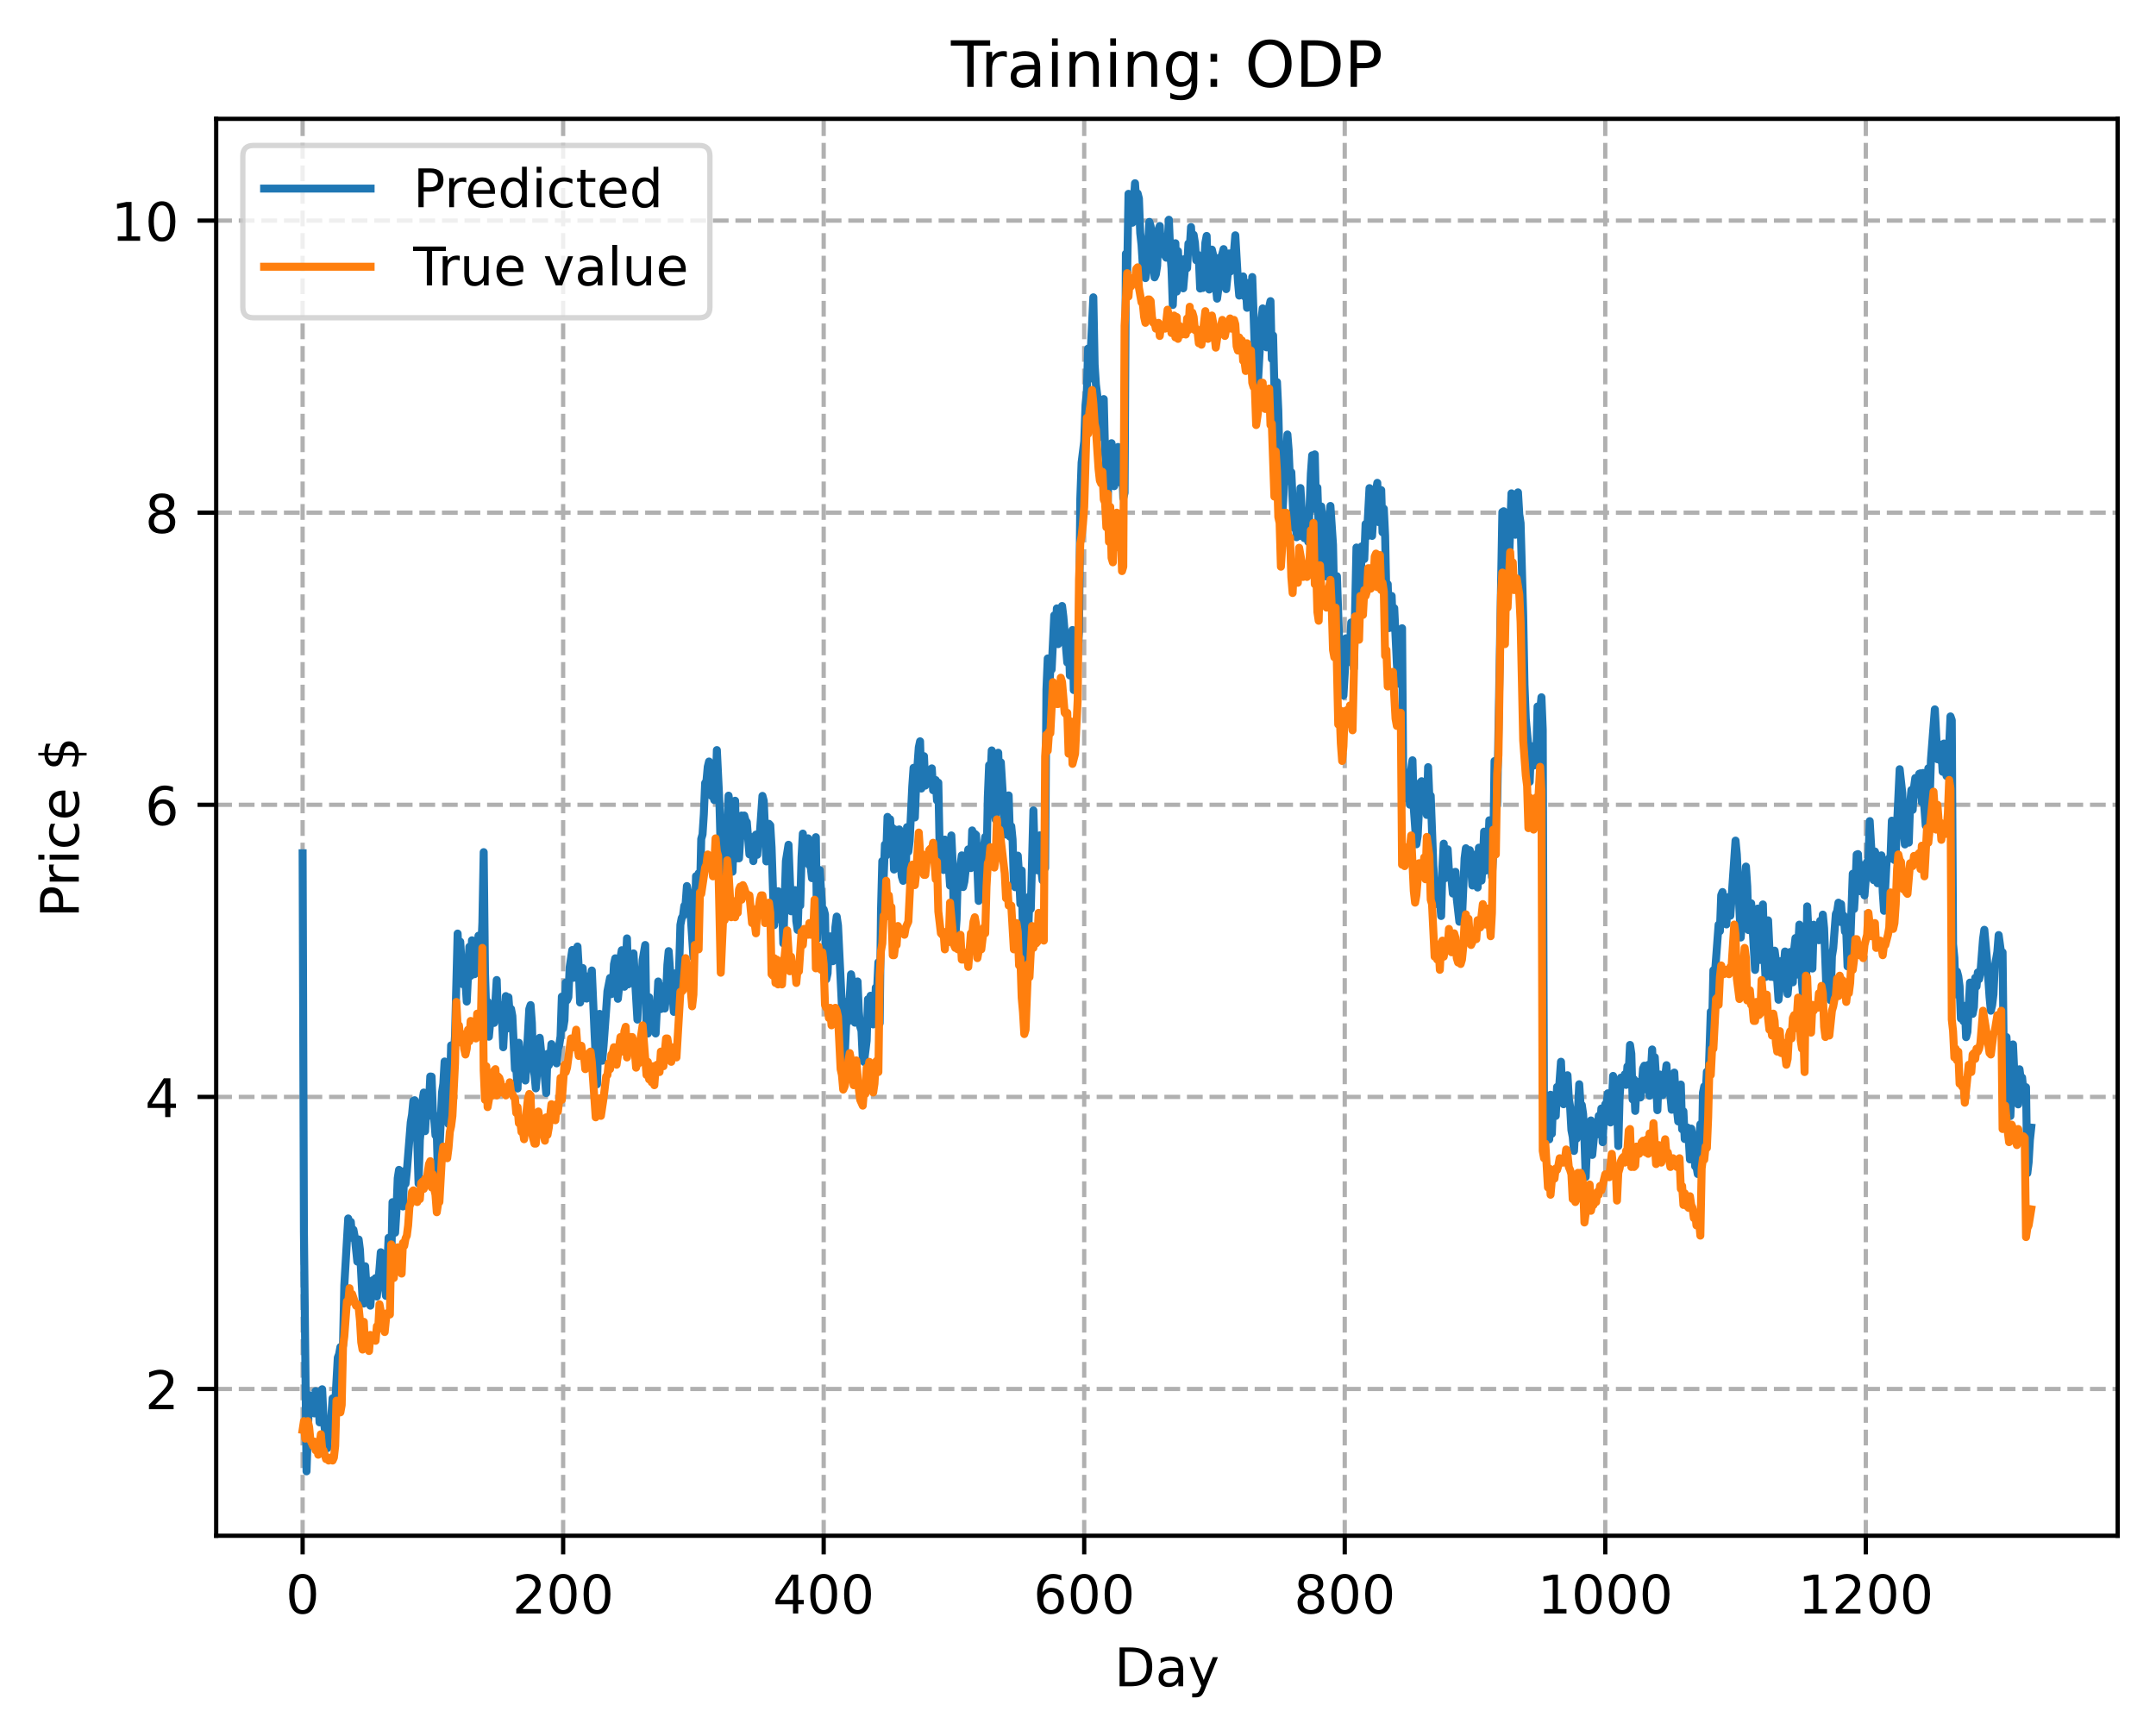 <?xml version="1.0" encoding="utf-8" standalone="no"?>
<!DOCTYPE svg PUBLIC "-//W3C//DTD SVG 1.1//EN"
  "http://www.w3.org/Graphics/SVG/1.1/DTD/svg11.dtd">
<!-- Created with matplotlib (https://matplotlib.org/) -->
<svg height="325.986pt" version="1.1" viewBox="0 0 404.923 325.986" width="404.923pt" xmlns="http://www.w3.org/2000/svg" xmlns:xlink="http://www.w3.org/1999/xlink">
 <defs>
  <style type="text/css">
*{stroke-linecap:butt;stroke-linejoin:round;}
  </style>
 </defs>
 <g id="figure_1">
  <g id="patch_1">
   <path d="M 0 325.986 
L 404.923 325.986 
L 404.923 0 
L 0 0 
z
" style="fill:#ffffff;"/>
  </g>
  <g id="axes_1">
   <g id="patch_2">
    <path d="M 40.603 288.43 
L 397.723 288.43 
L 397.723 22.318 
L 40.603 22.318 
z
" style="fill:#ffffff;"/>
   </g>
   <g id="matplotlib.axis_1">
    <g id="xtick_1">
     <g id="line2d_1">
      <path clip-path="url(#pb9020abe9b)" d="M 56.836 288.43 
L 56.836 22.318 
" style="fill:none;stroke:#b0b0b0;stroke-dasharray:2.96,1.28;stroke-dashoffset:0;stroke-width:0.8;"/>
     </g>
     <g id="line2d_2">
      <defs>
       <path d="M 0 0 
L 0 3.5 
" id="m11231c7ac7" style="stroke:#000000;stroke-width:0.8;"/>
      </defs>
      <g>
       <use style="stroke:#000000;stroke-width:0.8;" x="56.836" xlink:href="#m11231c7ac7" y="288.43"/>
      </g>
     </g>
     <g id="text_1">
      <!-- 0 -->
      <defs>
       <path d="M 31.781 66.406 
Q 24.172 66.406 20.328 58.906 
Q 16.5 51.422 16.5 36.375 
Q 16.5 21.391 20.328 13.891 
Q 24.172 6.391 31.781 6.391 
Q 39.453 6.391 43.281 13.891 
Q 47.125 21.391 47.125 36.375 
Q 47.125 51.422 43.281 58.906 
Q 39.453 66.406 31.781 66.406 
z
M 31.781 74.219 
Q 44.047 74.219 50.516 64.516 
Q 56.984 54.828 56.984 36.375 
Q 56.984 17.969 50.516 8.266 
Q 44.047 -1.422 31.781 -1.422 
Q 19.531 -1.422 13.062 8.266 
Q 6.594 17.969 6.594 36.375 
Q 6.594 54.828 13.062 64.516 
Q 19.531 74.219 31.781 74.219 
z
" id="DejaVuSans-48"/>
      </defs>
      <g transform="translate(53.655 303.029)scale(0.1 -0.1)">
       <use xlink:href="#DejaVuSans-48"/>
      </g>
     </g>
    </g>
    <g id="xtick_2">
     <g id="line2d_3">
      <path clip-path="url(#pb9020abe9b)" d="M 105.766 288.43 
L 105.766 22.318 
" style="fill:none;stroke:#b0b0b0;stroke-dasharray:2.96,1.28;stroke-dashoffset:0;stroke-width:0.8;"/>
     </g>
     <g id="line2d_4">
      <g>
       <use style="stroke:#000000;stroke-width:0.8;" x="105.766" xlink:href="#m11231c7ac7" y="288.43"/>
      </g>
     </g>
     <g id="text_2">
      <!-- 200 -->
      <defs>
       <path d="M 19.188 8.297 
L 53.609 8.297 
L 53.609 0 
L 7.328 0 
L 7.328 8.297 
Q 12.938 14.109 22.625 23.891 
Q 32.328 33.688 34.812 36.531 
Q 39.547 41.844 41.422 45.531 
Q 43.312 49.219 43.312 52.781 
Q 43.312 58.594 39.234 62.25 
Q 35.156 65.922 28.609 65.922 
Q 23.969 65.922 18.812 64.312 
Q 13.672 62.703 7.812 59.422 
L 7.812 69.391 
Q 13.766 71.781 18.938 73 
Q 24.125 74.219 28.422 74.219 
Q 39.75 74.219 46.484 68.547 
Q 53.219 62.891 53.219 53.422 
Q 53.219 48.922 51.531 44.891 
Q 49.859 40.875 45.406 35.406 
Q 44.188 33.984 37.641 27.219 
Q 31.109 20.453 19.188 8.297 
z
" id="DejaVuSans-50"/>
      </defs>
      <g transform="translate(96.223 303.029)scale(0.1 -0.1)">
       <use xlink:href="#DejaVuSans-50"/>
       <use x="63.623" xlink:href="#DejaVuSans-48"/>
       <use x="127.246" xlink:href="#DejaVuSans-48"/>
      </g>
     </g>
    </g>
    <g id="xtick_3">
     <g id="line2d_5">
      <path clip-path="url(#pb9020abe9b)" d="M 154.697 288.43 
L 154.697 22.318 
" style="fill:none;stroke:#b0b0b0;stroke-dasharray:2.96,1.28;stroke-dashoffset:0;stroke-width:0.8;"/>
     </g>
     <g id="line2d_6">
      <g>
       <use style="stroke:#000000;stroke-width:0.8;" x="154.697" xlink:href="#m11231c7ac7" y="288.43"/>
      </g>
     </g>
     <g id="text_3">
      <!-- 400 -->
      <defs>
       <path d="M 37.797 64.312 
L 12.891 25.391 
L 37.797 25.391 
z
M 35.203 72.906 
L 47.609 72.906 
L 47.609 25.391 
L 58.016 25.391 
L 58.016 17.188 
L 47.609 17.188 
L 47.609 0 
L 37.797 0 
L 37.797 17.188 
L 4.891 17.188 
L 4.891 26.703 
z
" id="DejaVuSans-52"/>
      </defs>
      <g transform="translate(145.153 303.029)scale(0.1 -0.1)">
       <use xlink:href="#DejaVuSans-52"/>
       <use x="63.623" xlink:href="#DejaVuSans-48"/>
       <use x="127.246" xlink:href="#DejaVuSans-48"/>
      </g>
     </g>
    </g>
    <g id="xtick_4">
     <g id="line2d_7">
      <path clip-path="url(#pb9020abe9b)" d="M 203.628 288.43 
L 203.628 22.318 
" style="fill:none;stroke:#b0b0b0;stroke-dasharray:2.96,1.28;stroke-dashoffset:0;stroke-width:0.8;"/>
     </g>
     <g id="line2d_8">
      <g>
       <use style="stroke:#000000;stroke-width:0.8;" x="203.628" xlink:href="#m11231c7ac7" y="288.43"/>
      </g>
     </g>
     <g id="text_4">
      <!-- 600 -->
      <defs>
       <path d="M 33.016 40.375 
Q 26.375 40.375 22.484 35.828 
Q 18.609 31.297 18.609 23.391 
Q 18.609 15.531 22.484 10.953 
Q 26.375 6.391 33.016 6.391 
Q 39.656 6.391 43.531 10.953 
Q 47.406 15.531 47.406 23.391 
Q 47.406 31.297 43.531 35.828 
Q 39.656 40.375 33.016 40.375 
z
M 52.594 71.297 
L 52.594 62.312 
Q 48.875 64.062 45.094 64.984 
Q 41.312 65.922 37.594 65.922 
Q 27.828 65.922 22.672 59.328 
Q 17.531 52.734 16.797 39.406 
Q 19.672 43.656 24.016 45.922 
Q 28.375 48.188 33.594 48.188 
Q 44.578 48.188 50.953 41.516 
Q 57.328 34.859 57.328 23.391 
Q 57.328 12.156 50.688 5.359 
Q 44.047 -1.422 33.016 -1.422 
Q 20.359 -1.422 13.672 8.266 
Q 6.984 17.969 6.984 36.375 
Q 6.984 53.656 15.188 63.938 
Q 23.391 74.219 37.203 74.219 
Q 40.922 74.219 44.703 73.484 
Q 48.484 72.75 52.594 71.297 
z
" id="DejaVuSans-54"/>
      </defs>
      <g transform="translate(194.084 303.029)scale(0.1 -0.1)">
       <use xlink:href="#DejaVuSans-54"/>
       <use x="63.623" xlink:href="#DejaVuSans-48"/>
       <use x="127.246" xlink:href="#DejaVuSans-48"/>
      </g>
     </g>
    </g>
    <g id="xtick_5">
     <g id="line2d_9">
      <path clip-path="url(#pb9020abe9b)" d="M 252.558 288.43 
L 252.558 22.318 
" style="fill:none;stroke:#b0b0b0;stroke-dasharray:2.96,1.28;stroke-dashoffset:0;stroke-width:0.8;"/>
     </g>
     <g id="line2d_10">
      <g>
       <use style="stroke:#000000;stroke-width:0.8;" x="252.558" xlink:href="#m11231c7ac7" y="288.43"/>
      </g>
     </g>
     <g id="text_5">
      <!-- 800 -->
      <defs>
       <path d="M 31.781 34.625 
Q 24.75 34.625 20.719 30.859 
Q 16.703 27.094 16.703 20.516 
Q 16.703 13.922 20.719 10.156 
Q 24.75 6.391 31.781 6.391 
Q 38.812 6.391 42.859 10.172 
Q 46.922 13.969 46.922 20.516 
Q 46.922 27.094 42.891 30.859 
Q 38.875 34.625 31.781 34.625 
z
M 21.922 38.812 
Q 15.578 40.375 12.031 44.719 
Q 8.5 49.078 8.5 55.328 
Q 8.5 64.062 14.719 69.141 
Q 20.953 74.219 31.781 74.219 
Q 42.672 74.219 48.875 69.141 
Q 55.078 64.062 55.078 55.328 
Q 55.078 49.078 51.531 44.719 
Q 48 40.375 41.703 38.812 
Q 48.828 37.156 52.797 32.312 
Q 56.781 27.484 56.781 20.516 
Q 56.781 9.906 50.312 4.234 
Q 43.844 -1.422 31.781 -1.422 
Q 19.734 -1.422 13.25 4.234 
Q 6.781 9.906 6.781 20.516 
Q 6.781 27.484 10.781 32.312 
Q 14.797 37.156 21.922 38.812 
z
M 18.312 54.391 
Q 18.312 48.734 21.844 45.562 
Q 25.391 42.391 31.781 42.391 
Q 38.141 42.391 41.719 45.562 
Q 45.312 48.734 45.312 54.391 
Q 45.312 60.062 41.719 63.234 
Q 38.141 66.406 31.781 66.406 
Q 25.391 66.406 21.844 63.234 
Q 18.312 60.062 18.312 54.391 
z
" id="DejaVuSans-56"/>
      </defs>
      <g transform="translate(243.015 303.029)scale(0.1 -0.1)">
       <use xlink:href="#DejaVuSans-56"/>
       <use x="63.623" xlink:href="#DejaVuSans-48"/>
       <use x="127.246" xlink:href="#DejaVuSans-48"/>
      </g>
     </g>
    </g>
    <g id="xtick_6">
     <g id="line2d_11">
      <path clip-path="url(#pb9020abe9b)" d="M 301.489 288.43 
L 301.489 22.318 
" style="fill:none;stroke:#b0b0b0;stroke-dasharray:2.96,1.28;stroke-dashoffset:0;stroke-width:0.8;"/>
     </g>
     <g id="line2d_12">
      <g>
       <use style="stroke:#000000;stroke-width:0.8;" x="301.489" xlink:href="#m11231c7ac7" y="288.43"/>
      </g>
     </g>
     <g id="text_6">
      <!-- 1000 -->
      <defs>
       <path d="M 12.406 8.297 
L 28.516 8.297 
L 28.516 63.922 
L 10.984 60.406 
L 10.984 69.391 
L 28.422 72.906 
L 38.281 72.906 
L 38.281 8.297 
L 54.391 8.297 
L 54.391 0 
L 12.406 0 
z
" id="DejaVuSans-49"/>
      </defs>
      <g transform="translate(288.764 303.029)scale(0.1 -0.1)">
       <use xlink:href="#DejaVuSans-49"/>
       <use x="63.623" xlink:href="#DejaVuSans-48"/>
       <use x="127.246" xlink:href="#DejaVuSans-48"/>
       <use x="190.869" xlink:href="#DejaVuSans-48"/>
      </g>
     </g>
    </g>
    <g id="xtick_7">
     <g id="line2d_13">
      <path clip-path="url(#pb9020abe9b)" d="M 350.419 288.43 
L 350.419 22.318 
" style="fill:none;stroke:#b0b0b0;stroke-dasharray:2.96,1.28;stroke-dashoffset:0;stroke-width:0.8;"/>
     </g>
     <g id="line2d_14">
      <g>
       <use style="stroke:#000000;stroke-width:0.8;" x="350.419" xlink:href="#m11231c7ac7" y="288.43"/>
      </g>
     </g>
     <g id="text_7">
      <!-- 1200 -->
      <g transform="translate(337.694 303.029)scale(0.1 -0.1)">
       <use xlink:href="#DejaVuSans-49"/>
       <use x="63.623" xlink:href="#DejaVuSans-50"/>
       <use x="127.246" xlink:href="#DejaVuSans-48"/>
       <use x="190.869" xlink:href="#DejaVuSans-48"/>
      </g>
     </g>
    </g>
    <g id="text_8">
     <!-- Day -->
     <defs>
      <path d="M 19.672 64.797 
L 19.672 8.109 
L 31.594 8.109 
Q 46.688 8.109 53.688 14.938 
Q 60.688 21.781 60.688 36.531 
Q 60.688 51.172 53.688 57.984 
Q 46.688 64.797 31.594 64.797 
z
M 9.812 72.906 
L 30.078 72.906 
Q 51.266 72.906 61.172 64.094 
Q 71.094 55.281 71.094 36.531 
Q 71.094 17.672 61.125 8.828 
Q 51.172 0 30.078 0 
L 9.812 0 
z
" id="DejaVuSans-68"/>
      <path d="M 34.281 27.484 
Q 23.391 27.484 19.188 25 
Q 14.984 22.516 14.984 16.5 
Q 14.984 11.719 18.141 8.906 
Q 21.297 6.109 26.703 6.109 
Q 34.188 6.109 38.703 11.406 
Q 43.219 16.703 43.219 25.484 
L 43.219 27.484 
z
M 52.203 31.203 
L 52.203 0 
L 43.219 0 
L 43.219 8.297 
Q 40.141 3.328 35.547 0.953 
Q 30.953 -1.422 24.312 -1.422 
Q 15.922 -1.422 10.953 3.297 
Q 6 8.016 6 15.922 
Q 6 25.141 12.172 29.828 
Q 18.359 34.516 30.609 34.516 
L 43.219 34.516 
L 43.219 35.406 
Q 43.219 41.609 39.141 45 
Q 35.062 48.391 27.688 48.391 
Q 23 48.391 18.547 47.266 
Q 14.109 46.141 10.016 43.891 
L 10.016 52.203 
Q 14.938 54.109 19.578 55.047 
Q 24.219 56 28.609 56 
Q 40.484 56 46.344 49.844 
Q 52.203 43.703 52.203 31.203 
z
" id="DejaVuSans-97"/>
      <path d="M 32.172 -5.078 
Q 28.375 -14.844 24.75 -17.812 
Q 21.141 -20.797 15.094 -20.797 
L 7.906 -20.797 
L 7.906 -13.281 
L 13.188 -13.281 
Q 16.891 -13.281 18.938 -11.516 
Q 21 -9.766 23.484 -3.219 
L 25.094 0.875 
L 2.984 54.688 
L 12.5 54.688 
L 29.594 11.922 
L 46.688 54.688 
L 56.203 54.688 
z
" id="DejaVuSans-121"/>
     </defs>
     <g transform="translate(209.29 316.707)scale(0.1 -0.1)">
      <use xlink:href="#DejaVuSans-68"/>
      <use x="77.002" xlink:href="#DejaVuSans-97"/>
      <use x="138.281" xlink:href="#DejaVuSans-121"/>
     </g>
    </g>
   </g>
   <g id="matplotlib.axis_2">
    <g id="ytick_1">
     <g id="line2d_15">
      <path clip-path="url(#pb9020abe9b)" d="M 40.603 260.871 
L 397.723 260.871 
" style="fill:none;stroke:#b0b0b0;stroke-dasharray:2.96,1.28;stroke-dashoffset:0;stroke-width:0.8;"/>
     </g>
     <g id="line2d_16">
      <defs>
       <path d="M 0 0 
L -3.5 0 
" id="m17eb29fbe9" style="stroke:#000000;stroke-width:0.8;"/>
      </defs>
      <g>
       <use style="stroke:#000000;stroke-width:0.8;" x="40.603" xlink:href="#m17eb29fbe9" y="260.871"/>
      </g>
     </g>
     <g id="text_9">
      <!-- 2 -->
      <g transform="translate(27.241 264.67)scale(0.1 -0.1)">
       <use xlink:href="#DejaVuSans-50"/>
      </g>
     </g>
    </g>
    <g id="ytick_2">
     <g id="line2d_17">
      <path clip-path="url(#pb9020abe9b)" d="M 40.603 206.01 
L 397.723 206.01 
" style="fill:none;stroke:#b0b0b0;stroke-dasharray:2.96,1.28;stroke-dashoffset:0;stroke-width:0.8;"/>
     </g>
     <g id="line2d_18">
      <g>
       <use style="stroke:#000000;stroke-width:0.8;" x="40.603" xlink:href="#m17eb29fbe9" y="206.01"/>
      </g>
     </g>
     <g id="text_10">
      <!-- 4 -->
      <g transform="translate(27.241 209.809)scale(0.1 -0.1)">
       <use xlink:href="#DejaVuSans-52"/>
      </g>
     </g>
    </g>
    <g id="ytick_3">
     <g id="line2d_19">
      <path clip-path="url(#pb9020abe9b)" d="M 40.603 151.149 
L 397.723 151.149 
" style="fill:none;stroke:#b0b0b0;stroke-dasharray:2.96,1.28;stroke-dashoffset:0;stroke-width:0.8;"/>
     </g>
     <g id="line2d_20">
      <g>
       <use style="stroke:#000000;stroke-width:0.8;" x="40.603" xlink:href="#m17eb29fbe9" y="151.149"/>
      </g>
     </g>
     <g id="text_11">
      <!-- 6 -->
      <g transform="translate(27.241 154.949)scale(0.1 -0.1)">
       <use xlink:href="#DejaVuSans-54"/>
      </g>
     </g>
    </g>
    <g id="ytick_4">
     <g id="line2d_21">
      <path clip-path="url(#pb9020abe9b)" d="M 40.603 96.289 
L 397.723 96.289 
" style="fill:none;stroke:#b0b0b0;stroke-dasharray:2.96,1.28;stroke-dashoffset:0;stroke-width:0.8;"/>
     </g>
     <g id="line2d_22">
      <g>
       <use style="stroke:#000000;stroke-width:0.8;" x="40.603" xlink:href="#m17eb29fbe9" y="96.289"/>
      </g>
     </g>
     <g id="text_12">
      <!-- 8 -->
      <g transform="translate(27.241 100.088)scale(0.1 -0.1)">
       <use xlink:href="#DejaVuSans-56"/>
      </g>
     </g>
    </g>
    <g id="ytick_5">
     <g id="line2d_23">
      <path clip-path="url(#pb9020abe9b)" d="M 40.603 41.428 
L 397.723 41.428 
" style="fill:none;stroke:#b0b0b0;stroke-dasharray:2.96,1.28;stroke-dashoffset:0;stroke-width:0.8;"/>
     </g>
     <g id="line2d_24">
      <g>
       <use style="stroke:#000000;stroke-width:0.8;" x="40.603" xlink:href="#m17eb29fbe9" y="41.428"/>
      </g>
     </g>
     <g id="text_13">
      <!-- 10 -->
      <g transform="translate(20.878 45.227)scale(0.1 -0.1)">
       <use xlink:href="#DejaVuSans-49"/>
       <use x="63.623" xlink:href="#DejaVuSans-48"/>
      </g>
     </g>
    </g>
    <g id="text_14">
     <!-- Price $ -->
     <defs>
      <path d="M 19.672 64.797 
L 19.672 37.406 
L 32.078 37.406 
Q 38.969 37.406 42.719 40.969 
Q 46.484 44.531 46.484 51.125 
Q 46.484 57.672 42.719 61.234 
Q 38.969 64.797 32.078 64.797 
z
M 9.812 72.906 
L 32.078 72.906 
Q 44.344 72.906 50.609 67.359 
Q 56.891 61.812 56.891 51.125 
Q 56.891 40.328 50.609 34.812 
Q 44.344 29.297 32.078 29.297 
L 19.672 29.297 
L 19.672 0 
L 9.812 0 
z
" id="DejaVuSans-80"/>
      <path d="M 41.109 46.297 
Q 39.594 47.172 37.812 47.578 
Q 36.031 48 33.891 48 
Q 26.266 48 22.188 43.047 
Q 18.109 38.094 18.109 28.812 
L 18.109 0 
L 9.078 0 
L 9.078 54.688 
L 18.109 54.688 
L 18.109 46.188 
Q 20.953 51.172 25.484 53.578 
Q 30.031 56 36.531 56 
Q 37.453 56 38.578 55.875 
Q 39.703 55.766 41.062 55.516 
z
" id="DejaVuSans-114"/>
      <path d="M 9.422 54.688 
L 18.406 54.688 
L 18.406 0 
L 9.422 0 
z
M 9.422 75.984 
L 18.406 75.984 
L 18.406 64.594 
L 9.422 64.594 
z
" id="DejaVuSans-105"/>
      <path d="M 48.781 52.594 
L 48.781 44.188 
Q 44.969 46.297 41.141 47.344 
Q 37.312 48.391 33.406 48.391 
Q 24.656 48.391 19.812 42.844 
Q 14.984 37.312 14.984 27.297 
Q 14.984 17.281 19.812 11.734 
Q 24.656 6.203 33.406 6.203 
Q 37.312 6.203 41.141 7.25 
Q 44.969 8.297 48.781 10.406 
L 48.781 2.094 
Q 45.016 0.344 40.984 -0.531 
Q 36.969 -1.422 32.422 -1.422 
Q 20.062 -1.422 12.781 6.344 
Q 5.516 14.109 5.516 27.297 
Q 5.516 40.672 12.859 48.328 
Q 20.219 56 33.016 56 
Q 37.156 56 41.109 55.141 
Q 45.062 54.297 48.781 52.594 
z
" id="DejaVuSans-99"/>
      <path d="M 56.203 29.594 
L 56.203 25.203 
L 14.891 25.203 
Q 15.484 15.922 20.484 11.062 
Q 25.484 6.203 34.422 6.203 
Q 39.594 6.203 44.453 7.469 
Q 49.312 8.734 54.109 11.281 
L 54.109 2.781 
Q 49.266 0.734 44.188 -0.344 
Q 39.109 -1.422 33.891 -1.422 
Q 20.797 -1.422 13.156 6.188 
Q 5.516 13.812 5.516 26.812 
Q 5.516 40.234 12.766 48.109 
Q 20.016 56 32.328 56 
Q 43.359 56 49.781 48.891 
Q 56.203 41.797 56.203 29.594 
z
M 47.219 32.234 
Q 47.125 39.594 43.094 43.984 
Q 39.062 48.391 32.422 48.391 
Q 24.906 48.391 20.391 44.141 
Q 15.875 39.891 15.188 32.172 
z
" id="DejaVuSans-101"/>
      <path id="DejaVuSans-32"/>
      <path d="M 33.797 -14.703 
L 28.906 -14.703 
L 28.859 0 
Q 23.734 0.094 18.609 1.188 
Q 13.484 2.297 8.297 4.5 
L 8.297 13.281 
Q 13.281 10.156 18.375 8.562 
Q 23.484 6.984 28.906 6.938 
L 28.906 29.203 
Q 18.109 30.953 13.203 35.156 
Q 8.297 39.359 8.297 46.688 
Q 8.297 54.641 13.625 59.219 
Q 18.953 63.812 28.906 64.5 
L 28.906 75.984 
L 33.797 75.984 
L 33.797 64.656 
Q 38.328 64.453 42.578 63.688 
Q 46.828 62.938 50.875 61.625 
L 50.875 53.078 
Q 46.828 55.125 42.547 56.25 
Q 38.281 57.375 33.797 57.562 
L 33.797 36.719 
Q 44.875 35.016 50.094 30.609 
Q 55.328 26.219 55.328 18.609 
Q 55.328 10.359 49.781 5.594 
Q 44.234 0.828 33.797 0.094 
z
M 28.906 37.594 
L 28.906 57.625 
Q 23.25 56.984 20.266 54.391 
Q 17.281 51.812 17.281 47.516 
Q 17.281 43.312 20.031 40.969 
Q 22.797 38.625 28.906 37.594 
z
M 33.797 28.219 
L 33.797 7.078 
Q 39.984 7.906 43.141 10.594 
Q 46.297 13.281 46.297 17.672 
Q 46.297 21.969 43.281 24.5 
Q 40.281 27.047 33.797 28.219 
z
" id="DejaVuSans-36"/>
     </defs>
     <g transform="translate(14.798 172.342)rotate(-90)scale(0.1 -0.1)">
      <use xlink:href="#DejaVuSans-80"/>
      <use x="58.553" xlink:href="#DejaVuSans-114"/>
      <use x="99.666" xlink:href="#DejaVuSans-105"/>
      <use x="127.449" xlink:href="#DejaVuSans-99"/>
      <use x="182.43" xlink:href="#DejaVuSans-101"/>
      <use x="243.953" xlink:href="#DejaVuSans-32"/>
      <use x="275.74" xlink:href="#DejaVuSans-36"/>
     </g>
    </g>
   </g>
   <g id="line2d_25">
    <path clip-path="url(#pb9020abe9b)" d="M 56.836 160.257 
L 57.081 231.26 
L 57.57 276.334 
L 58.059 262.02 
L 58.304 263.414 
L 58.548 263.235 
L 58.793 264.734 
L 59.038 265.453 
L 59.282 261.273 
L 59.527 263.341 
L 59.772 262.257 
L 60.016 267.139 
L 60.261 264.832 
L 60.506 260.92 
L 60.75 266.276 
L 61.24 270.352 
L 61.484 271.987 
L 61.729 268.052 
L 61.974 268.117 
L 62.218 266.102 
L 62.463 262.626 
L 62.708 266.136 
L 62.952 263.745 
L 63.441 254.978 
L 63.686 254.338 
L 63.931 252.99 
L 64.175 254.161 
L 64.42 252.715 
L 64.665 241.39 
L 65.399 228.841 
L 65.643 231.447 
L 65.888 229.483 
L 66.133 232.485 
L 66.377 230.962 
L 66.622 232.278 
L 67.111 236.944 
L 67.356 232.784 
L 67.601 234.704 
L 68.09 243.973 
L 68.335 244.827 
L 68.579 237.814 
L 68.824 241.636 
L 69.069 240.457 
L 69.313 241.461 
L 69.558 245.222 
L 69.802 241.752 
L 70.047 240.422 
L 70.292 240.708 
L 70.536 240.048 
L 70.781 243.5 
L 71.27 238.351 
L 71.515 235.188 
L 71.76 236.37 
L 72.494 243.39 
L 72.983 232.475 
L 73.228 234.028 
L 73.472 237.281 
L 73.717 225.78 
L 73.962 226.42 
L 74.206 231.522 
L 74.451 227.548 
L 74.696 221.292 
L 74.94 219.714 
L 75.185 224.076 
L 75.429 221.368 
L 75.674 226.593 
L 75.919 219.953 
L 76.163 222.326 
L 76.408 220.005 
L 77.142 210.778 
L 77.387 209.331 
L 77.631 206.761 
L 77.876 206.63 
L 78.365 214.155 
L 78.61 222.301 
L 78.855 214.121 
L 79.099 211.473 
L 79.344 206.796 
L 79.589 205.195 
L 79.833 212.45 
L 80.078 208.02 
L 80.323 209.665 
L 80.567 207.249 
L 80.812 202.18 
L 81.056 202.21 
L 81.301 208.802 
L 81.546 210.228 
L 81.79 213.225 
L 82.035 212.821 
L 82.28 221.88 
L 83.014 205.178 
L 83.258 203.556 
L 83.503 199.363 
L 83.748 201.937 
L 84.237 211.114 
L 84.482 206.053 
L 84.726 196.334 
L 85.216 198.57 
L 85.46 194.474 
L 85.95 175.334 
L 86.194 181.425 
L 86.439 176.869 
L 86.928 184.867 
L 87.173 180.541 
L 87.662 188.107 
L 88.151 177.817 
L 88.396 183.286 
L 88.641 176.599 
L 89.13 182.967 
L 89.375 179.712 
L 89.619 179.789 
L 89.864 175.741 
L 90.109 178.583 
L 90.353 178.884 
L 90.598 173.26 
L 90.843 160.044 
L 91.087 182.648 
L 91.332 190.533 
L 91.577 188.124 
L 91.821 194.705 
L 92.311 189.335 
L 92.555 188.797 
L 92.8 192.118 
L 93.289 184.06 
L 93.534 191.408 
L 93.778 188.667 
L 94.023 189.4 
L 94.268 191.016 
L 94.512 196.69 
L 95.002 187.078 
L 95.246 193.175 
L 95.491 187.293 
L 95.736 190.609 
L 95.98 189.494 
L 96.225 190.814 
L 96.714 200.825 
L 96.959 200.48 
L 97.204 204.439 
L 97.448 195.842 
L 97.693 198.68 
L 97.938 198.871 
L 98.427 200.462 
L 98.672 202.937 
L 99.405 189.507 
L 99.65 188.765 
L 99.895 192.123 
L 100.139 200.625 
L 100.384 201.887 
L 100.629 204.409 
L 101.363 194.912 
L 101.852 199.818 
L 102.097 199.641 
L 102.586 205.295 
L 102.831 197.925 
L 103.075 200.073 
L 103.32 199.214 
L 103.565 196.094 
L 103.809 197.014 
L 104.299 197.945 
L 104.543 199.715 
L 104.788 197.021 
L 105.032 196.261 
L 105.277 194.639 
L 105.522 187.177 
L 105.766 193.159 
L 106.011 191.653 
L 106.256 184.547 
L 106.5 187.866 
L 106.745 187.31 
L 106.99 181.681 
L 107.479 178.423 
L 107.724 183.647 
L 107.968 182.908 
L 108.213 178.398 
L 108.458 177.765 
L 108.702 181.9 
L 108.947 188.287 
L 109.192 187.284 
L 109.436 181.805 
L 109.681 185.662 
L 109.926 183.296 
L 110.17 187.551 
L 110.415 185.127 
L 110.66 186.353 
L 111.149 182.269 
L 111.638 193.485 
L 112.127 203.648 
L 112.372 194.762 
L 112.617 190.415 
L 112.861 192.421 
L 113.106 199.226 
L 113.351 196.422 
L 113.84 189.731 
L 114.085 186.156 
L 114.574 183.668 
L 114.819 186.709 
L 115.063 185.964 
L 115.308 181.108 
L 115.553 179.981 
L 116.042 187.594 
L 116.287 185.3 
L 116.531 179.831 
L 116.776 178.462 
L 117.02 181.011 
L 117.265 185.327 
L 117.51 182.049 
L 117.754 176.242 
L 117.999 184.87 
L 118.244 183.569 
L 118.488 184.648 
L 118.733 182.435 
L 118.978 179.057 
L 119.712 191.497 
L 119.956 186.038 
L 120.201 187.07 
L 120.446 185.197 
L 120.69 180.288 
L 121.18 177.48 
L 121.424 193.211 
L 121.669 194.112 
L 121.914 187.302 
L 122.158 191.451 
L 122.403 191.595 
L 122.648 193.08 
L 122.892 189.397 
L 123.137 194.101 
L 123.626 184.334 
L 123.871 187.855 
L 124.115 189.516 
L 124.36 185.248 
L 124.605 185.33 
L 124.849 189.418 
L 125.094 187 
L 125.339 181.233 
L 125.583 178.633 
L 125.828 181.988 
L 126.073 183.771 
L 126.562 190.046 
L 126.807 182.817 
L 127.296 187.507 
L 127.541 182.021 
L 127.785 173.707 
L 128.03 172.427 
L 128.275 172.012 
L 128.519 170.121 
L 128.764 169.8 
L 129.008 166.411 
L 129.253 167.637 
L 129.498 171.83 
L 129.742 172.184 
L 130.232 179.822 
L 130.476 174.536 
L 130.721 164.551 
L 130.966 167.62 
L 131.21 164.021 
L 131.455 168.05 
L 131.7 157.565 
L 131.944 156.714 
L 132.189 152.943 
L 132.434 147.054 
L 132.678 146.73 
L 132.923 144.021 
L 133.168 143.025 
L 133.657 149.498 
L 133.902 149.38 
L 134.146 150.262 
L 134.391 149.38 
L 134.636 140.873 
L 135.125 150.967 
L 135.614 168.998 
L 135.859 167.652 
L 136.103 160.383 
L 136.348 165.036 
L 136.593 154.922 
L 136.837 149.434 
L 137.082 151.516 
L 137.327 155.739 
L 137.571 163.721 
L 138.061 150.388 
L 138.305 161.227 
L 138.55 159.122 
L 138.795 161.209 
L 139.284 153.164 
L 139.529 155.668 
L 139.773 153.167 
L 140.018 154.08 
L 140.263 154.415 
L 140.752 160.466 
L 140.996 157.186 
L 141.486 161.732 
L 141.975 156.75 
L 142.22 160.541 
L 142.464 156.576 
L 142.709 156.518 
L 143.198 149.479 
L 143.443 150.396 
L 143.932 161.784 
L 144.177 160.323 
L 144.422 154.728 
L 144.666 155.008 
L 144.911 159.175 
L 145.4 173.762 
L 145.645 168.171 
L 145.89 172.223 
L 146.134 167.382 
L 146.379 172.664 
L 146.624 170.092 
L 146.868 169.487 
L 147.113 177.18 
L 147.602 161.704 
L 148.091 158.658 
L 148.581 171.15 
L 148.825 167.844 
L 149.07 170.625 
L 149.315 167.174 
L 149.559 172.989 
L 149.804 174.655 
L 150.049 167.687 
L 150.293 170.076 
L 150.538 160.989 
L 150.783 156.557 
L 151.027 162.126 
L 151.272 158.729 
L 151.517 159.859 
L 151.761 157.444 
L 152.006 162.508 
L 152.251 162.684 
L 152.495 164.933 
L 152.984 161.684 
L 153.229 157.23 
L 153.474 176.345 
L 153.963 163.401 
L 154.452 171.238 
L 154.697 170.798 
L 154.942 171.73 
L 155.186 183.926 
L 155.431 182.802 
L 155.676 176.461 
L 155.92 175.862 
L 156.165 175.924 
L 156.41 180.528 
L 156.654 178.205 
L 156.899 174.094 
L 157.144 172.141 
L 157.388 173.826 
L 158.612 199.107 
L 159.101 188.108 
L 159.345 191.809 
L 159.835 182.983 
L 160.079 184.599 
L 160.569 192.076 
L 160.813 189.667 
L 161.058 184.329 
L 161.303 190.003 
L 161.547 192.807 
L 161.792 193.567 
L 162.037 198.847 
L 162.281 199.449 
L 162.771 195.446 
L 163.015 187.665 
L 163.26 189.484 
L 163.505 187.013 
L 163.749 189.049 
L 163.994 192.399 
L 164.239 191.983 
L 164.483 185.482 
L 164.728 185.828 
L 164.972 180.73 
L 165.217 192.17 
L 165.462 171.018 
L 165.706 161.723 
L 165.951 165.101 
L 166.196 158.615 
L 166.44 160.675 
L 166.685 153.425 
L 166.93 160.31 
L 167.174 153.865 
L 167.419 158.047 
L 167.664 155.529 
L 167.908 163.309 
L 168.153 162.105 
L 168.398 155.849 
L 168.642 161.981 
L 168.887 155.778 
L 169.132 162.268 
L 169.376 164.654 
L 169.621 165.433 
L 170.11 163.53 
L 170.355 155.344 
L 170.6 159.944 
L 170.844 157.965 
L 171.333 147.731 
L 171.578 144.203 
L 171.823 153.532 
L 172.067 147.182 
L 172.557 140.366 
L 172.801 139.229 
L 173.046 148.096 
L 173.291 146.214 
L 173.535 142.016 
L 173.78 147.55 
L 174.025 145.719 
L 174.269 145.47 
L 174.514 147.084 
L 174.759 145.142 
L 175.003 144.309 
L 175.248 148.42 
L 175.737 146.503 
L 175.982 150.339 
L 176.227 146.988 
L 176.471 158.934 
L 176.716 160.598 
L 176.96 160.68 
L 177.205 163.397 
L 177.45 157.687 
L 177.694 162.378 
L 177.939 160.155 
L 178.184 162.537 
L 178.428 166.326 
L 178.673 156.903 
L 178.918 162.029 
L 179.162 173.13 
L 179.407 176.171 
L 179.652 172.755 
L 179.896 163.976 
L 180.141 164.497 
L 180.63 160.649 
L 180.875 166.604 
L 181.12 165.568 
L 181.609 161.199 
L 181.854 159.518 
L 182.098 162.644 
L 182.343 163.04 
L 182.588 155.963 
L 182.832 159.946 
L 183.077 156.602 
L 183.321 156.822 
L 183.811 169.201 
L 184.055 162.536 
L 184.3 159.975 
L 184.545 164.657 
L 184.789 158.975 
L 185.034 157.169 
L 185.279 162.147 
L 185.523 149.725 
L 185.768 143.708 
L 186.013 146.364 
L 186.257 140.939 
L 186.502 150.913 
L 186.747 151.696 
L 186.991 153.941 
L 187.236 150.333 
L 187.481 141.373 
L 187.725 148.889 
L 187.97 143.178 
L 188.704 155.087 
L 188.948 156.742 
L 189.193 156.772 
L 189.438 149.388 
L 189.682 157.151 
L 189.927 155.174 
L 190.172 157.648 
L 190.416 165.839 
L 190.661 166.627 
L 190.906 161.28 
L 191.15 160.697 
L 191.395 164.349 
L 191.64 169.754 
L 191.884 163.486 
L 192.129 176.193 
L 192.374 182.626 
L 192.618 185.683 
L 192.863 181.689 
L 193.352 168.341 
L 193.597 170.726 
L 194.086 152.2 
L 194.331 161.032 
L 194.575 159.908 
L 194.82 163.457 
L 195.065 161.964 
L 195.309 156.884 
L 195.554 163.217 
L 195.799 165.346 
L 196.043 161.089 
L 196.288 163.013 
L 196.533 129.499 
L 196.777 123.664 
L 197.022 130.477 
L 197.267 125.473 
L 197.511 125.746 
L 198.001 115.57 
L 198.245 119.617 
L 198.49 114.266 
L 198.735 120.973 
L 198.979 118.075 
L 199.224 118.417 
L 199.469 113.809 
L 199.713 115.809 
L 200.447 124.428 
L 200.692 119.436 
L 200.936 126.857 
L 201.181 125.686 
L 201.426 118.325 
L 201.67 129.602 
L 201.915 129.089 
L 202.16 126.974 
L 202.649 118.687 
L 202.894 93.663 
L 203.138 86.877 
L 203.628 82.908 
L 203.872 76.107 
L 204.117 73.82 
L 204.362 65.459 
L 204.606 71.178 
L 205.34 55.839 
L 205.585 68.479 
L 205.83 72.231 
L 206.074 74.216 
L 206.319 78.585 
L 206.563 80.445 
L 206.808 80.037 
L 207.053 82.148 
L 207.297 74.954 
L 207.542 84.924 
L 207.787 87.931 
L 208.031 94.91 
L 208.276 86.058 
L 208.521 89.943 
L 208.765 83.239 
L 209.01 89.328 
L 209.255 91.31 
L 209.499 85.329 
L 209.744 85.724 
L 209.989 83.947 
L 210.478 90.683 
L 210.723 86.465 
L 210.967 93.561 
L 211.212 92.556 
L 211.457 47.647 
L 211.701 51.14 
L 211.946 36.403 
L 212.191 40.682 
L 212.435 38.709 
L 212.68 41.831 
L 213.169 34.414 
L 213.414 38.064 
L 213.658 36.328 
L 213.903 37.28 
L 214.148 43.754 
L 214.392 45.991 
L 214.637 49.808 
L 214.882 51.751 
L 215.126 52.234 
L 215.371 50.871 
L 215.86 41.674 
L 216.105 42.501 
L 216.35 45.661 
L 216.594 45.213 
L 216.839 52.089 
L 217.084 51.535 
L 217.328 49.907 
L 217.573 43.09 
L 217.818 42.443 
L 218.062 47.377 
L 218.307 44.392 
L 218.551 47.608 
L 219.041 48.399 
L 219.285 45.952 
L 219.53 41.268 
L 219.775 47.163 
L 220.019 50.378 
L 220.264 57.278 
L 220.753 45.683 
L 220.998 54.769 
L 221.243 47.168 
L 221.487 52.809 
L 221.732 48.62 
L 222.221 54.157 
L 222.711 48.547 
L 222.955 50.362 
L 223.2 45.742 
L 223.445 46.73 
L 223.689 42.64 
L 223.934 46.904 
L 224.179 44.092 
L 224.423 45.61 
L 224.668 48.881 
L 224.912 47.799 
L 225.157 48.528 
L 225.402 54.193 
L 225.646 52.381 
L 225.891 54.088 
L 226.38 45.599 
L 226.625 44.307 
L 226.87 52.146 
L 227.114 54.379 
L 227.604 46.878 
L 227.848 47.911 
L 228.338 53.603 
L 228.582 56.093 
L 228.827 54.24 
L 229.072 48.373 
L 229.316 52.943 
L 229.561 47.69 
L 229.806 46.785 
L 230.05 51.846 
L 230.295 54.304 
L 230.539 51.874 
L 230.784 47.603 
L 231.029 51.034 
L 231.273 47.531 
L 231.518 50.215 
L 232.007 44.191 
L 232.497 52.736 
L 232.741 55.514 
L 232.986 52.319 
L 233.231 53.775 
L 233.475 51.914 
L 233.72 55.658 
L 233.965 53.425 
L 234.209 57.812 
L 234.454 53.131 
L 234.943 57.119 
L 235.188 52.032 
L 235.677 65.799 
L 235.922 67.197 
L 236.167 73.432 
L 236.9 60.276 
L 237.145 57.922 
L 237.39 58.546 
L 237.879 65.235 
L 238.368 57.655 
L 238.613 56.557 
L 238.858 67.409 
L 239.102 62.997 
L 239.592 82.014 
L 239.836 71.756 
L 240.081 77.019 
L 240.326 87.555 
L 240.57 88.7 
L 240.815 97.085 
L 241.06 92.959 
L 241.304 83.468 
L 241.549 85.96 
L 241.794 81.604 
L 242.038 84.711 
L 242.283 90.47 
L 242.527 88.69 
L 243.017 99.154 
L 243.261 95.344 
L 243.506 100.9 
L 243.751 97.758 
L 243.995 100.683 
L 244.24 91.664 
L 244.729 100.237 
L 244.974 101.075 
L 245.219 96.605 
L 245.463 96.645 
L 245.708 101.771 
L 246.197 88.949 
L 246.442 85.512 
L 246.687 89.778 
L 246.931 85.333 
L 247.176 95.689 
L 247.421 91.573 
L 247.91 106.585 
L 248.155 95.118 
L 248.644 101.858 
L 248.888 99.732 
L 249.133 108.275 
L 249.378 107.558 
L 249.622 97.65 
L 249.867 95.022 
L 250.356 102.343 
L 250.601 113.533 
L 250.846 113.034 
L 251.09 108.211 
L 251.58 122.266 
L 251.824 122.45 
L 252.069 129.238 
L 252.314 130.626 
L 252.558 126.488 
L 252.803 119.874 
L 253.048 124.449 
L 253.292 120.841 
L 253.537 121.381 
L 253.782 116.899 
L 254.271 125.536 
L 254.76 102.83 
L 255.005 112.09 
L 255.249 108.486 
L 255.494 111.782 
L 255.739 102.616 
L 256.228 104.999 
L 256.473 98.415 
L 256.717 100.779 
L 257.207 91.676 
L 257.451 92.754 
L 257.696 100.65 
L 257.941 96.428 
L 258.185 97.754 
L 258.43 92.122 
L 258.675 90.683 
L 258.919 98.052 
L 259.164 93.283 
L 259.409 92.047 
L 259.653 99.98 
L 259.898 95.541 
L 260.143 100.611 
L 260.387 112.619 
L 260.632 109.717 
L 260.876 117.963 
L 261.121 113.253 
L 261.366 111.918 
L 261.61 117.97 
L 261.855 114.218 
L 262.344 124.578 
L 262.589 128.404 
L 262.834 127.15 
L 263.078 118.516 
L 263.323 117.991 
L 263.568 150.056 
L 263.812 147.285 
L 264.057 149.821 
L 264.302 145.155 
L 264.546 145.947 
L 264.791 151.133 
L 265.036 144.563 
L 265.28 142.79 
L 265.525 151.799 
L 266.014 158.572 
L 266.259 156.996 
L 266.748 146.995 
L 266.993 146.721 
L 267.237 148.521 
L 267.727 150.327 
L 267.971 153.055 
L 268.216 144.078 
L 268.461 149.944 
L 268.705 149.445 
L 269.195 162.504 
L 269.684 169.797 
L 269.929 166.703 
L 270.173 169.743 
L 270.418 168.854 
L 270.663 172.04 
L 270.907 162.859 
L 271.152 158.447 
L 271.397 164.95 
L 271.886 159.506 
L 272.131 163.607 
L 272.62 165.272 
L 272.864 167.822 
L 273.109 163.814 
L 273.354 163.742 
L 273.598 168.796 
L 274.088 173.118 
L 274.332 171.998 
L 274.577 172.516 
L 275.066 161.229 
L 275.311 159.311 
L 275.556 160.179 
L 275.8 163.176 
L 276.045 159.671 
L 276.534 166.307 
L 276.779 164.176 
L 277.024 160.501 
L 277.268 161.935 
L 277.513 166.69 
L 277.758 159.203 
L 278.002 163.655 
L 278.247 165.387 
L 278.491 161.928 
L 278.736 156.188 
L 278.981 163.529 
L 279.225 162.602 
L 279.47 160.375 
L 279.715 154.058 
L 280.204 164.713 
L 280.449 160.27 
L 280.693 142.933 
L 281.183 151.277 
L 282.161 96.164 
L 282.406 96.016 
L 282.895 108.73 
L 283.14 97.401 
L 283.385 106.161 
L 283.874 92.656 
L 284.118 98.132 
L 284.363 93.06 
L 284.608 100.43 
L 284.852 94.913 
L 285.097 92.471 
L 285.342 96.616 
L 285.586 98.236 
L 286.076 115.578 
L 286.32 128.622 
L 286.565 135.013 
L 287.054 140.39 
L 287.299 146.838 
L 287.544 140.118 
L 287.788 140.808 
L 288.033 143.791 
L 288.278 143.676 
L 288.522 142.998 
L 288.767 132.693 
L 289.012 140.242 
L 289.256 133.55 
L 289.501 130.958 
L 289.746 137.029 
L 289.99 212.866 
L 290.479 211.881 
L 290.724 211.65 
L 290.969 213.985 
L 291.213 205.609 
L 291.458 212.937 
L 291.703 206.212 
L 291.947 205.88 
L 292.192 209.588 
L 292.437 204.138 
L 292.681 206.174 
L 293.171 199.41 
L 293.415 205.427 
L 293.66 207.393 
L 293.905 204.003 
L 294.394 201.946 
L 294.639 206.306 
L 294.883 207.857 
L 295.128 212.246 
L 295.373 213.496 
L 295.617 216.16 
L 295.862 211.641 
L 296.106 213.857 
L 296.596 203.636 
L 296.84 207.501 
L 297.085 207.533 
L 297.33 209.234 
L 297.574 213.738 
L 297.819 221.054 
L 298.064 215.229 
L 298.308 213.129 
L 298.553 213.817 
L 298.798 210.435 
L 299.042 216.909 
L 299.532 211.74 
L 299.776 211.006 
L 300.021 213.041 
L 300.266 209.561 
L 300.51 211.788 
L 300.755 208.199 
L 301 214.523 
L 301.244 209.006 
L 301.489 207.389 
L 301.734 207.198 
L 301.978 205.332 
L 302.223 205.71 
L 302.467 210.817 
L 302.712 207.767 
L 302.957 202.07 
L 303.446 208.492 
L 303.691 207.313 
L 303.935 215.242 
L 304.18 206.088 
L 304.425 202.397 
L 304.669 203.205 
L 304.914 202.986 
L 305.159 201.765 
L 305.403 203.759 
L 305.648 200.288 
L 305.893 201.204 
L 306.137 196.25 
L 306.382 197.903 
L 306.627 206.492 
L 306.871 202.694 
L 307.116 208.646 
L 307.361 203.564 
L 307.605 203.198 
L 307.85 206.021 
L 308.094 206.121 
L 308.339 204.01 
L 308.584 200.676 
L 308.828 200.147 
L 309.073 203.564 
L 309.318 204.656 
L 309.562 200.001 
L 309.807 205.792 
L 310.296 197.103 
L 310.541 204.018 
L 310.786 198.563 
L 311.03 202.59 
L 311.275 208.507 
L 311.52 202.165 
L 311.764 201.815 
L 312.254 205.681 
L 312.498 204.357 
L 312.988 200.056 
L 313.232 204.425 
L 313.477 203.025 
L 313.966 208.424 
L 314.455 201.443 
L 314.7 206.131 
L 315.189 210.622 
L 315.434 205.482 
L 315.679 203.693 
L 315.923 212.096 
L 316.168 208.706 
L 316.413 213.923 
L 316.657 212.366 
L 316.902 211.751 
L 317.147 213.555 
L 317.391 217.749 
L 317.636 211.966 
L 317.881 213.521 
L 318.125 214.044 
L 318.37 219.048 
L 318.615 219.139 
L 318.859 220.497 
L 319.104 214.233 
L 319.349 211.153 
L 319.593 218.226 
L 319.838 205.208 
L 320.082 204.03 
L 320.327 205.669 
L 320.572 201.281 
L 320.816 204.53 
L 321.306 190.009 
L 321.55 192.744 
L 321.795 182.219 
L 322.04 183.469 
L 322.774 173.653 
L 323.018 174.883 
L 323.263 168.124 
L 323.508 167.535 
L 323.752 170.172 
L 323.997 171.279 
L 324.242 173.621 
L 324.486 168.505 
L 324.731 171.237 
L 324.976 171.987 
L 325.954 157.879 
L 326.199 160.476 
L 326.933 176.081 
L 327.177 172.74 
L 327.422 171.659 
L 327.911 162.754 
L 328.156 166.487 
L 328.401 174.686 
L 328.645 172.979 
L 328.89 169.649 
L 329.624 182.164 
L 329.869 178.002 
L 330.113 170.647 
L 330.603 180.289 
L 330.847 178.705 
L 331.092 169.867 
L 331.337 178.774 
L 331.581 183.492 
L 331.826 179.261 
L 332.07 172.851 
L 332.56 183.455 
L 332.804 181.568 
L 333.049 183.509 
L 333.294 178.544 
L 333.538 180.425 
L 334.028 187.766 
L 334.272 185.448 
L 334.517 180.496 
L 334.762 184.925 
L 335.251 178.705 
L 335.496 183.895 
L 335.74 186.68 
L 335.985 184.018 
L 336.23 178.786 
L 336.474 179.528 
L 336.719 184.494 
L 336.964 178.288 
L 337.208 176.18 
L 337.453 183.042 
L 337.942 173.658 
L 338.187 177.784 
L 338.431 184.577 
L 338.676 187.499 
L 338.921 181.312 
L 339.165 188.543 
L 339.41 170.23 
L 339.899 180.281 
L 340.144 178.981 
L 340.389 181.905 
L 340.633 173.673 
L 340.878 176.665 
L 341.123 176.3 
L 341.367 174.363 
L 341.612 176.587 
L 341.857 172.938 
L 342.101 175.97 
L 342.346 171.775 
L 342.591 174.321 
L 343.08 187.333 
L 343.569 179.806 
L 343.814 187.866 
L 344.058 179.592 
L 344.303 178.118 
L 344.792 171.655 
L 345.037 171.15 
L 345.282 169.533 
L 345.526 173.119 
L 345.771 169.797 
L 346.016 173.28 
L 346.26 171.958 
L 346.505 174.963 
L 346.75 174.915 
L 346.994 181.505 
L 347.239 176.127 
L 347.484 177.718 
L 347.973 164.096 
L 348.218 170.717 
L 348.462 166.653 
L 348.707 160.499 
L 348.952 160.408 
L 349.196 165.669 
L 349.441 167.398 
L 349.686 166.314 
L 349.93 162.472 
L 350.175 168.171 
L 350.664 161.872 
L 350.909 161.901 
L 351.153 154.216 
L 351.643 162.702 
L 351.887 165.295 
L 352.132 159.92 
L 352.377 160.656 
L 352.621 165.892 
L 352.866 161.221 
L 353.111 162.607 
L 353.355 160.644 
L 353.6 167.508 
L 353.845 171.064 
L 354.334 161.541 
L 354.579 161.495 
L 355.068 160.88 
L 355.313 154.133 
L 355.802 161.529 
L 356.046 160.104 
L 356.78 144.471 
L 357.27 148.921 
L 357.514 155.515 
L 357.759 158.597 
L 358.004 155.321 
L 358.493 158.257 
L 358.738 151.025 
L 358.982 148.368 
L 359.227 152.1 
L 359.472 147.886 
L 359.716 146.119 
L 359.961 149.2 
L 360.206 149.017 
L 360.45 145.329 
L 360.695 145.238 
L 360.94 150.66 
L 361.184 145.173 
L 361.429 151.804 
L 361.674 155.075 
L 362.163 144.287 
L 362.407 150.466 
L 362.652 142.715 
L 363.386 133.232 
L 363.875 142.589 
L 364.12 139.741 
L 364.365 142.786 
L 364.609 140.989 
L 364.854 144.953 
L 365.099 139.647 
L 365.343 144.616 
L 365.588 145.751 
L 365.833 143.94 
L 366.077 140.159 
L 366.322 134.551 
L 366.567 135.266 
L 366.811 177.322 
L 367.056 179.906 
L 367.301 186.762 
L 367.545 182.46 
L 367.79 183.384 
L 368.034 185.262 
L 368.279 191.29 
L 368.524 190.765 
L 368.768 191.804 
L 369.013 188.917 
L 369.258 194.794 
L 369.502 193.81 
L 369.992 184.542 
L 370.236 190.327 
L 370.481 190.418 
L 370.726 189.166 
L 370.97 183.65 
L 371.215 185.283 
L 371.46 182.626 
L 371.704 183.895 
L 371.949 182.666 
L 372.438 176.354 
L 372.683 174.626 
L 373.172 180.116 
L 373.662 187.266 
L 373.906 189.83 
L 374.151 188.784 
L 374.395 186.757 
L 374.64 181.594 
L 375.129 178.76 
L 375.374 175.616 
L 375.863 179.219 
L 376.108 178.851 
L 376.353 200.576 
L 376.597 201.06 
L 376.842 194.766 
L 377.331 203.497 
L 377.576 209.608 
L 378.065 196.157 
L 378.31 201.466 
L 378.555 201.231 
L 379.044 207.421 
L 379.289 200.826 
L 379.533 202.799 
L 379.778 202.38 
L 380.022 205.055 
L 380.267 204.081 
L 380.512 204.195 
L 380.756 220.345 
L 381.001 218.292 
L 381.246 214.062 
L 381.49 211.783 
L 381.49 211.783 
" style="fill:none;stroke:#1f77b4;stroke-linecap:square;stroke-width:1.5;"/>
   </g>
   <g id="line2d_26">
    <path clip-path="url(#pb9020abe9b)" d="M 56.836 268.551 
L 57.081 266.906 
L 57.325 270.197 
L 57.57 269.1 
L 57.814 266.906 
L 58.059 268.003 
L 58.304 270.471 
L 58.793 271.569 
L 59.038 270.746 
L 59.282 272.392 
L 59.527 271.843 
L 59.772 273.215 
L 60.261 269.374 
L 60.506 272.117 
L 60.75 272.392 
L 61.24 274.037 
L 61.484 273.763 
L 61.729 274.312 
L 61.974 273.763 
L 62.218 273.763 
L 62.463 274.312 
L 62.708 273.763 
L 62.952 271.569 
L 63.197 263.065 
L 63.441 264.711 
L 63.686 264.162 
L 63.931 265.26 
L 64.175 263.888 
L 64.42 252.916 
L 64.665 250.996 
L 65.154 244.413 
L 65.399 244.687 
L 65.643 241.944 
L 65.888 244.138 
L 66.133 243.041 
L 66.867 245.236 
L 67.111 244.961 
L 67.356 245.51 
L 67.601 247.979 
L 67.845 252.093 
L 68.09 253.465 
L 68.335 248.253 
L 68.579 253.19 
L 68.824 252.093 
L 69.069 252.367 
L 69.313 253.739 
L 69.558 250.722 
L 69.802 251.545 
L 70.047 250.996 
L 70.292 251.27 
L 70.536 251.819 
L 70.781 249.076 
L 71.026 249.624 
L 71.27 244.961 
L 72.249 250.173 
L 72.494 247.704 
L 72.738 246.607 
L 72.983 246.607 
L 73.228 246.881 
L 73.472 233.715 
L 73.962 240.024 
L 74.206 237.281 
L 74.451 236.184 
L 74.696 234.263 
L 74.94 237.006 
L 75.185 234.538 
L 75.429 239.201 
L 75.674 233.441 
L 75.919 233.989 
L 76.163 232.618 
L 76.408 232.069 
L 76.653 230.149 
L 76.897 226.583 
L 77.142 226.034 
L 77.387 223.84 
L 77.631 223.566 
L 77.876 224.937 
L 78.121 225.486 
L 78.365 225.76 
L 78.61 224.937 
L 78.855 225.211 
L 79.099 222.194 
L 79.344 221.92 
L 79.589 223.291 
L 79.833 221.371 
L 80.078 221.92 
L 80.567 218.628 
L 80.812 218.08 
L 81.056 223.017 
L 81.301 220.548 
L 81.546 223.291 
L 81.79 224.388 
L 82.035 227.68 
L 82.28 226.034 
L 82.524 225.76 
L 83.014 216.982 
L 83.258 215.336 
L 83.748 216.434 
L 83.992 217.531 
L 84.237 215.611 
L 84.482 212.593 
L 84.726 211.496 
L 84.971 209.576 
L 85.46 199.701 
L 85.705 188.18 
L 85.95 192.844 
L 86.194 192.569 
L 86.439 195.038 
L 86.684 195.861 
L 86.928 194.215 
L 87.173 196.958 
L 87.417 198.055 
L 87.662 196.958 
L 87.907 193.392 
L 88.151 195.587 
L 88.396 191.746 
L 88.641 192.295 
L 88.885 194.764 
L 89.13 192.569 
L 89.375 195.038 
L 89.619 190.375 
L 89.864 193.392 
L 90.109 192.295 
L 90.353 189.826 
L 90.598 178.031 
L 90.843 201.073 
L 91.087 206.559 
L 91.332 200.25 
L 91.577 207.93 
L 92.066 205.187 
L 92.311 205.187 
L 92.555 205.736 
L 92.8 201.073 
L 93.044 200.798 
L 93.289 205.736 
L 93.534 202.17 
L 93.778 202.444 
L 94.023 203.267 
L 94.268 205.187 
L 94.512 204.639 
L 94.757 204.639 
L 95.002 205.736 
L 95.246 204.09 
L 95.491 204.639 
L 95.736 203.267 
L 95.98 205.187 
L 96.225 205.462 
L 96.47 206.01 
L 96.714 206.284 
L 96.959 209.027 
L 97.204 207.93 
L 97.448 210.948 
L 97.693 210.399 
L 97.938 212.593 
L 98.182 212.319 
L 98.427 213.965 
L 98.916 208.479 
L 99.161 206.284 
L 99.405 205.462 
L 99.65 205.736 
L 99.895 212.868 
L 100.384 214.788 
L 100.629 214.788 
L 101.118 208.753 
L 101.363 210.399 
L 101.607 210.948 
L 101.852 211.771 
L 102.341 214.239 
L 102.586 209.85 
L 102.831 213.142 
L 103.075 211.771 
L 103.565 207.382 
L 103.809 209.576 
L 104.054 209.85 
L 104.299 210.399 
L 104.543 207.382 
L 104.788 208.753 
L 105.032 206.559 
L 105.277 202.444 
L 105.522 206.559 
L 106.011 199.975 
L 106.256 201.347 
L 106.5 200.524 
L 107.234 195.038 
L 107.479 196.684 
L 107.724 196.684 
L 108.213 193.392 
L 108.458 196.684 
L 108.702 198.33 
L 108.947 196.958 
L 109.192 196.41 
L 109.436 198.33 
L 109.681 198.33 
L 109.926 200.798 
L 110.17 198.604 
L 110.415 199.153 
L 110.66 197.781 
L 110.904 197.507 
L 111.149 199.427 
L 111.883 209.85 
L 112.127 208.479 
L 112.372 207.93 
L 112.617 206.284 
L 112.861 209.576 
L 113.351 206.284 
L 113.84 202.17 
L 114.085 201.896 
L 114.329 199.701 
L 114.574 200.798 
L 114.819 198.055 
L 115.063 197.781 
L 115.308 196.684 
L 115.553 198.878 
L 115.797 199.975 
L 116.531 194.764 
L 116.776 195.038 
L 117.02 197.507 
L 117.265 193.666 
L 117.51 192.844 
L 117.754 198.604 
L 117.999 196.41 
L 118.244 196.958 
L 118.488 194.764 
L 118.733 194.764 
L 118.978 195.587 
L 119.222 197.507 
L 119.467 200.524 
L 119.712 199.427 
L 119.956 199.701 
L 120.201 195.861 
L 120.69 192.569 
L 121.424 201.896 
L 121.669 199.427 
L 121.914 202.719 
L 122.158 201.896 
L 122.403 203.267 
L 122.648 200.25 
L 122.892 203.816 
L 123.137 200.524 
L 123.381 199.975 
L 123.871 201.347 
L 124.115 197.507 
L 124.36 198.055 
L 124.605 200.25 
L 125.094 195.038 
L 125.339 195.038 
L 125.828 198.055 
L 126.073 199.427 
L 126.317 197.507 
L 126.562 196.684 
L 126.807 197.232 
L 127.051 198.604 
L 127.785 186.26 
L 128.03 186.26 
L 128.275 185.986 
L 128.764 179.951 
L 129.008 181.597 
L 129.253 185.163 
L 129.498 184.34 
L 129.742 185.986 
L 129.987 189.003 
L 130.232 186.809 
L 130.476 177.483 
L 130.721 178.031 
L 130.966 177.483 
L 131.21 178.306 
L 131.455 167.608 
L 131.7 167.882 
L 132.434 162.945 
L 132.678 162.396 
L 132.923 160.476 
L 133.168 160.75 
L 133.412 161.847 
L 133.657 161.573 
L 133.902 164.59 
L 134.146 162.396 
L 134.391 157.458 
L 134.636 159.927 
L 134.88 160.75 
L 135.369 182.694 
L 135.859 171.448 
L 136.103 172.819 
L 136.593 161.573 
L 136.837 164.042 
L 137.327 172.271 
L 137.571 171.174 
L 137.816 169.253 
L 138.061 172.271 
L 138.305 171.174 
L 138.55 171.448 
L 138.795 167.059 
L 139.039 166.51 
L 139.284 168.979 
L 139.529 166.236 
L 139.773 166.785 
L 140.018 167.608 
L 140.263 167.882 
L 140.507 168.431 
L 140.752 168.156 
L 141.241 173.368 
L 141.73 173.368 
L 141.975 175.288 
L 142.22 170.625 
L 142.464 170.899 
L 142.709 168.979 
L 142.954 168.156 
L 143.198 168.156 
L 143.443 170.076 
L 143.688 173.368 
L 143.932 172.271 
L 144.422 169.528 
L 144.666 171.448 
L 144.911 182.969 
L 145.156 183.243 
L 145.4 179.951 
L 145.645 184.614 
L 145.89 180.226 
L 146.134 184.889 
L 146.379 183.517 
L 146.624 182.969 
L 146.868 184.889 
L 147.113 180.5 
L 147.357 179.677 
L 147.847 174.74 
L 148.336 182.42 
L 148.581 179.677 
L 148.825 181.871 
L 149.07 181.323 
L 149.315 181.597 
L 149.559 184.614 
L 149.804 181.871 
L 150.049 182.42 
L 150.538 175.014 
L 150.783 177.483 
L 151.027 174.465 
L 151.272 174.74 
L 151.517 174.465 
L 151.761 175.562 
L 152.006 173.368 
L 152.251 175.562 
L 152.495 174.74 
L 152.74 174.74 
L 152.984 168.979 
L 153.229 181.871 
L 153.474 178.854 
L 153.718 177.757 
L 154.208 182.146 
L 154.452 178.854 
L 154.697 181.049 
L 154.942 188.729 
L 155.186 189.278 
L 155.431 189.278 
L 155.676 191.198 
L 155.92 189.278 
L 156.165 192.569 
L 156.41 190.649 
L 156.654 190.649 
L 156.899 189.278 
L 157.144 189.826 
L 157.388 190.923 
L 157.878 200.798 
L 158.122 201.896 
L 158.367 204.639 
L 158.612 204.09 
L 158.856 202.993 
L 159.101 202.444 
L 159.345 199.153 
L 159.59 197.781 
L 160.079 200.524 
L 160.324 203.816 
L 160.569 202.17 
L 160.813 199.153 
L 161.303 204.639 
L 161.547 206.559 
L 162.037 207.656 
L 162.281 204.639 
L 162.526 205.462 
L 162.771 200.524 
L 163.015 201.073 
L 163.26 199.427 
L 163.749 204.09 
L 163.994 205.187 
L 164.239 203.541 
L 164.483 199.427 
L 164.728 199.153 
L 164.972 201.347 
L 165.217 183.243 
L 165.462 178.58 
L 165.706 177.208 
L 165.951 171.997 
L 166.196 172.271 
L 166.44 165.413 
L 166.685 170.625 
L 166.93 168.156 
L 167.174 170.625 
L 167.419 170.351 
L 167.664 179.403 
L 167.908 179.403 
L 168.153 177.483 
L 168.398 177.483 
L 168.642 173.917 
L 169.132 175.014 
L 169.376 175.288 
L 169.621 175.014 
L 169.866 175.562 
L 170.11 174.191 
L 170.6 173.094 
L 171.089 163.219 
L 171.333 162.396 
L 171.578 165.962 
L 171.823 166.236 
L 172.067 164.042 
L 172.557 156.361 
L 172.801 160.201 
L 173.046 161.024 
L 173.291 160.476 
L 173.535 164.316 
L 173.78 164.316 
L 174.025 161.847 
L 174.269 161.573 
L 174.514 159.653 
L 174.759 159.379 
L 175.003 159.927 
L 175.248 158.281 
L 175.737 165.139 
L 175.982 161.847 
L 176.227 171.174 
L 176.716 175.288 
L 176.96 175.562 
L 177.205 175.014 
L 177.45 178.306 
L 177.694 175.562 
L 177.939 176.66 
L 178.184 176.934 
L 178.428 169.528 
L 179.162 177.483 
L 179.407 178.031 
L 179.652 178.031 
L 179.896 178.306 
L 180.141 178.031 
L 180.386 175.562 
L 180.63 180.226 
L 180.875 180.226 
L 181.364 179.677 
L 181.609 178.854 
L 181.854 181.597 
L 182.343 175.288 
L 182.588 175.562 
L 182.832 173.094 
L 183.077 172.271 
L 183.321 173.642 
L 183.566 179.951 
L 184.055 177.208 
L 184.3 178.306 
L 184.789 174.191 
L 185.034 175.288 
L 185.279 166.51 
L 185.523 162.122 
L 185.768 161.573 
L 186.013 159.104 
L 186.257 162.396 
L 186.747 162.945 
L 186.991 161.299 
L 187.236 153.892 
L 187.481 157.733 
L 187.725 155.813 
L 188.704 164.042 
L 188.948 168.705 
L 189.193 166.236 
L 189.438 170.076 
L 189.927 170.076 
L 190.416 178.306 
L 190.661 177.208 
L 190.906 173.368 
L 191.15 175.014 
L 191.395 181.323 
L 191.64 179.951 
L 191.884 187.358 
L 192.129 190.101 
L 192.374 194.215 
L 192.618 193.392 
L 193.108 181.049 
L 193.352 183.517 
L 193.842 173.917 
L 194.086 178.031 
L 194.331 175.562 
L 194.575 177.208 
L 194.82 176.934 
L 195.065 171.448 
L 195.309 175.014 
L 195.554 176.111 
L 195.799 172.545 
L 196.043 176.66 
L 196.288 142.097 
L 196.533 137.983 
L 196.777 141 
L 197.022 137.434 
L 197.267 137.709 
L 197.756 128.108 
L 198.001 131.4 
L 198.245 129.479 
L 198.49 132.223 
L 198.735 132.223 
L 198.979 131.674 
L 199.224 127.285 
L 199.469 128.108 
L 199.958 133.868 
L 200.203 134.143 
L 200.447 133.868 
L 200.692 141.549 
L 200.936 141.275 
L 201.181 135.514 
L 201.426 143.469 
L 201.915 141.549 
L 202.404 131.4 
L 202.649 108.907 
L 202.894 102.049 
L 203.138 100.678 
L 203.383 98.483 
L 203.628 95.192 
L 204.117 78.459 
L 204.362 81.476 
L 204.606 77.362 
L 204.851 75.716 
L 205.096 73.247 
L 205.34 75.716 
L 205.585 79.556 
L 205.83 80.653 
L 206.319 88.06 
L 206.563 90.254 
L 206.808 90.803 
L 207.053 88.608 
L 207.297 93.82 
L 207.542 94.369 
L 207.787 99.032 
L 208.031 92.723 
L 208.276 101.775 
L 208.521 95.192 
L 208.765 104.792 
L 209.01 105.615 
L 209.255 98.209 
L 209.499 101.226 
L 209.744 96.289 
L 209.989 98.483 
L 210.233 102.872 
L 210.478 98.757 
L 210.723 107.261 
L 210.967 106.438 
L 211.212 61.178 
L 211.701 51.303 
L 211.946 55.692 
L 212.191 52.4 
L 212.435 53.772 
L 212.68 53.223 
L 212.924 52.126 
L 213.169 52.675 
L 213.414 50.48 
L 213.658 50.206 
L 213.903 54.046 
L 214.392 56.789 
L 214.637 57.063 
L 214.882 59.532 
L 215.126 60.629 
L 215.616 56.24 
L 215.86 56.24 
L 216.105 56.515 
L 216.35 59.532 
L 216.594 60.629 
L 216.839 60.629 
L 217.084 61.727 
L 217.328 61.727 
L 217.573 60.629 
L 217.818 63.098 
L 218.062 61.178 
L 218.307 61.452 
L 218.551 61.178 
L 218.796 61.727 
L 219.041 60.355 
L 219.285 58.161 
L 219.775 60.629 
L 220.019 62.549 
L 220.264 62.275 
L 220.509 59.258 
L 220.753 63.372 
L 220.998 59.532 
L 221.243 63.647 
L 221.487 61.178 
L 221.732 62.549 
L 221.977 62.824 
L 222.221 61.452 
L 222.466 61.452 
L 222.711 62.824 
L 222.955 59.806 
L 223.2 62.001 
L 223.445 57.612 
L 223.689 61.727 
L 223.934 58.709 
L 224.179 59.532 
L 224.423 62.001 
L 224.668 61.727 
L 224.912 62.275 
L 225.157 64.47 
L 225.402 62.824 
L 225.646 64.744 
L 226.38 58.435 
L 226.625 62.275 
L 226.87 63.647 
L 227.114 60.904 
L 227.359 59.532 
L 227.604 59.258 
L 227.848 60.629 
L 228.338 65.292 
L 228.827 62.001 
L 229.072 62.275 
L 229.561 60.081 
L 229.806 60.355 
L 230.05 63.098 
L 230.539 60.629 
L 230.784 61.452 
L 231.029 59.806 
L 231.273 61.727 
L 231.518 60.081 
L 231.763 60.081 
L 232.007 60.904 
L 232.252 65.018 
L 232.497 65.841 
L 232.741 63.372 
L 232.986 64.47 
L 233.231 63.921 
L 233.475 67.761 
L 233.72 67.761 
L 233.965 69.681 
L 234.209 64.47 
L 234.699 67.487 
L 234.943 65.841 
L 235.188 71.876 
L 235.433 72.699 
L 235.677 72.973 
L 235.922 79.831 
L 236.167 78.185 
L 236.9 71.876 
L 237.145 71.876 
L 237.39 76.265 
L 237.634 76.813 
L 237.879 74.619 
L 238.124 73.522 
L 238.368 72.973 
L 238.613 79.831 
L 238.858 79.556 
L 239.347 93.271 
L 239.592 84.768 
L 239.836 88.608 
L 240.081 97.112 
L 240.326 98.209 
L 240.57 106.438 
L 240.815 102.598 
L 241.06 96.289 
L 241.304 96.837 
L 241.549 96.289 
L 242.038 102.049 
L 242.283 100.952 
L 242.527 108.358 
L 242.772 111.375 
L 243.017 105.889 
L 243.261 108.907 
L 243.506 108.632 
L 243.751 109.455 
L 243.995 102.872 
L 244.485 105.615 
L 244.729 108.358 
L 244.974 107.261 
L 245.219 108.084 
L 245.463 108.358 
L 245.708 107.535 
L 245.953 105.066 
L 246.197 99.58 
L 246.442 101.226 
L 246.687 98.209 
L 246.931 109.73 
L 247.176 106.438 
L 247.421 114.941 
L 247.665 116.587 
L 247.91 106.164 
L 248.155 110.553 
L 248.399 111.65 
L 248.644 111.375 
L 248.888 113.57 
L 249.133 114.118 
L 249.378 110.553 
L 249.622 110.278 
L 249.867 108.907 
L 250.112 113.844 
L 250.356 122.073 
L 250.601 123.445 
L 250.846 114.118 
L 251.335 136.063 
L 251.58 133.32 
L 251.824 139.629 
L 252.069 142.92 
L 252.314 140.177 
L 252.558 133.594 
L 252.803 136.063 
L 253.048 133.32 
L 253.292 134.966 
L 253.537 132.497 
L 254.026 137.16 
L 254.515 115.764 
L 254.76 120.153 
L 255.005 119.879 
L 255.249 120.153 
L 255.494 111.924 
L 255.739 112.473 
L 255.983 115.49 
L 256.228 110.827 
L 256.473 111.924 
L 256.717 111.101 
L 256.962 106.712 
L 257.207 106.712 
L 257.451 110.553 
L 257.696 109.73 
L 257.941 109.73 
L 258.185 104.518 
L 258.43 103.969 
L 258.675 110.278 
L 258.919 105.889 
L 259.164 104.244 
L 259.409 110.827 
L 259.653 109.455 
L 259.898 111.101 
L 260.143 123.171 
L 260.387 122.073 
L 260.632 128.931 
L 260.876 127.011 
L 261.121 126.188 
L 261.366 128.382 
L 261.61 126.188 
L 262.1 134.966 
L 262.344 136.337 
L 262.589 136.337 
L 262.834 133.868 
L 263.078 133.868 
L 263.323 162.396 
L 263.568 160.476 
L 263.812 162.67 
L 264.057 159.927 
L 264.302 159.104 
L 264.546 161.573 
L 265.036 156.91 
L 265.525 167.333 
L 265.77 169.528 
L 266.014 168.156 
L 266.503 162.122 
L 266.748 162.122 
L 266.993 162.396 
L 267.237 163.493 
L 267.482 161.024 
L 267.727 165.139 
L 267.971 157.184 
L 268.461 160.75 
L 268.705 168.979 
L 268.95 169.802 
L 269.439 179.677 
L 269.684 179.128 
L 269.929 180.226 
L 270.173 177.483 
L 270.418 182.146 
L 270.663 177.208 
L 270.907 176.66 
L 271.152 179.677 
L 271.641 176.66 
L 271.886 178.031 
L 272.131 174.465 
L 272.62 178.854 
L 273.109 175.288 
L 273.354 176.111 
L 273.598 179.951 
L 273.843 180.774 
L 274.088 177.757 
L 274.332 181.049 
L 274.577 180.226 
L 274.822 177.757 
L 275.066 173.368 
L 275.311 171.722 
L 275.556 174.191 
L 275.8 172.545 
L 276.045 176.111 
L 276.29 177.483 
L 276.534 176.934 
L 276.779 175.288 
L 277.024 175.288 
L 277.268 176.385 
L 277.513 172.819 
L 278.002 174.191 
L 278.491 169.802 
L 278.736 172.819 
L 278.981 173.642 
L 279.47 170.625 
L 279.715 172.545 
L 279.959 175.837 
L 280.204 171.448 
L 280.449 155.813 
L 280.938 160.476 
L 281.183 145.389 
L 281.427 141.823 
L 281.917 111.65 
L 282.161 107.535 
L 282.651 120.976 
L 282.895 108.632 
L 283.14 114.118 
L 283.629 103.695 
L 283.874 108.358 
L 284.118 105.615 
L 284.363 110.827 
L 284.852 108.632 
L 285.342 111.65 
L 285.586 116.862 
L 286.076 139.08 
L 286.565 145.663 
L 286.81 147.584 
L 287.054 155.538 
L 287.299 149.778 
L 287.544 150.601 
L 287.788 154.441 
L 288.033 155.813 
L 288.278 154.99 
L 288.522 149.778 
L 288.767 152.795 
L 289.256 144.018 
L 289.501 148.681 
L 289.746 216.159 
L 289.99 217.531 
L 290.235 214.788 
L 290.724 223.017 
L 290.969 219.451 
L 291.213 224.388 
L 291.458 221.645 
L 291.703 220.823 
L 291.947 221.371 
L 292.192 219.451 
L 292.437 219.725 
L 292.681 218.902 
L 292.926 217.531 
L 293.171 217.805 
L 293.415 218.354 
L 293.66 218.354 
L 293.905 217.805 
L 294.149 215.885 
L 294.394 216.708 
L 294.639 219.177 
L 294.883 219.725 
L 295.128 220.548 
L 295.373 225.211 
L 295.617 223.291 
L 295.862 225.76 
L 296.106 225.211 
L 296.351 220.274 
L 296.596 221.097 
L 296.84 220.274 
L 297.085 220.823 
L 297.33 222.468 
L 297.574 229.6 
L 298.553 222.468 
L 298.798 227.406 
L 299.042 226.309 
L 299.287 226.309 
L 299.532 225.486 
L 299.776 225.76 
L 300.021 223.84 
L 300.266 224.388 
L 300.51 222.743 
L 300.755 223.566 
L 301.489 220.548 
L 301.978 220.548 
L 302.223 221.097 
L 302.712 216.708 
L 302.957 219.451 
L 303.201 220.823 
L 303.446 219.451 
L 303.691 225.486 
L 303.935 220.274 
L 304.18 219.451 
L 304.425 218.08 
L 304.669 217.531 
L 304.914 217.257 
L 305.159 218.354 
L 305.403 216.159 
L 305.648 215.885 
L 305.893 212.319 
L 306.137 212.045 
L 306.382 219.177 
L 306.627 218.628 
L 306.871 219.177 
L 307.116 218.902 
L 307.361 215.336 
L 307.605 216.434 
L 307.85 216.708 
L 308.339 214.514 
L 308.584 214.239 
L 308.828 214.788 
L 309.073 216.434 
L 309.318 213.965 
L 309.562 216.708 
L 309.807 212.868 
L 310.052 212.868 
L 310.296 215.062 
L 310.541 210.948 
L 311.03 218.628 
L 311.275 217.531 
L 311.52 215.062 
L 311.764 217.257 
L 312.009 218.354 
L 312.743 213.965 
L 312.988 216.982 
L 313.232 216.434 
L 313.722 219.177 
L 313.966 217.805 
L 314.211 217.531 
L 314.7 218.902 
L 314.945 219.177 
L 315.189 218.902 
L 315.434 217.531 
L 315.679 223.291 
L 315.923 222.743 
L 316.168 226.309 
L 316.413 224.114 
L 316.657 226.309 
L 317.147 226.857 
L 317.391 224.663 
L 317.636 226.309 
L 317.881 226.857 
L 318.125 228.777 
L 318.37 227.68 
L 318.615 230.149 
L 318.859 229.326 
L 319.104 229.326 
L 319.349 232.069 
L 319.593 219.451 
L 319.838 217.531 
L 320.082 217.805 
L 320.327 215.336 
L 320.572 215.611 
L 320.816 209.85 
L 321.061 199.975 
L 321.306 201.896 
L 321.55 196.958 
L 321.795 196.958 
L 322.284 187.632 
L 322.529 187.358 
L 322.774 188.729 
L 323.018 183.517 
L 323.263 181.323 
L 323.752 182.969 
L 323.997 182.42 
L 324.242 182.146 
L 324.486 182.42 
L 324.731 182.969 
L 324.976 181.597 
L 325.22 181.323 
L 325.71 173.642 
L 325.954 175.562 
L 326.199 183.792 
L 326.688 187.632 
L 326.933 184.066 
L 327.177 185.712 
L 327.667 178.031 
L 327.911 179.951 
L 328.156 187.906 
L 328.645 185.986 
L 328.89 188.729 
L 329.135 189.003 
L 329.379 191.746 
L 329.624 191.746 
L 329.869 188.18 
L 330.358 190.649 
L 330.603 190.375 
L 330.847 184.066 
L 331.337 189.826 
L 331.581 188.729 
L 331.826 186.809 
L 332.07 191.198 
L 332.315 193.392 
L 332.56 192.844 
L 332.804 194.489 
L 333.049 190.375 
L 333.294 191.746 
L 333.538 195.861 
L 333.783 197.507 
L 334.028 194.489 
L 334.272 193.666 
L 334.517 197.781 
L 335.006 195.861 
L 335.496 199.975 
L 335.74 198.878 
L 335.985 194.489 
L 336.23 193.666 
L 336.474 195.038 
L 336.719 191.198 
L 336.964 190.649 
L 337.208 193.118 
L 337.453 191.198 
L 337.698 187.358 
L 337.942 188.455 
L 338.187 195.312 
L 338.431 196.958 
L 338.676 193.666 
L 338.921 201.347 
L 339.165 183.243 
L 339.41 183.517 
L 339.655 190.375 
L 339.899 190.375 
L 340.144 193.941 
L 340.389 188.729 
L 340.633 189.826 
L 340.878 189.003 
L 341.123 189.003 
L 341.367 189.278 
L 341.612 186.535 
L 341.857 187.906 
L 342.101 185.163 
L 342.346 186.535 
L 342.591 192.844 
L 342.835 194.764 
L 343.08 192.021 
L 343.325 191.472 
L 343.569 194.489 
L 344.058 189.826 
L 344.303 189.003 
L 344.548 187.632 
L 344.792 187.083 
L 345.037 183.792 
L 345.282 187.083 
L 345.526 183.243 
L 345.771 184.614 
L 346.016 184.066 
L 346.26 184.34 
L 346.505 185.163 
L 346.75 188.18 
L 346.994 185.986 
L 347.239 186.535 
L 347.484 184.614 
L 347.728 179.951 
L 347.973 182.146 
L 348.218 180.226 
L 348.462 176.385 
L 348.707 176.385 
L 349.196 179.403 
L 349.441 178.031 
L 349.686 177.757 
L 349.93 179.951 
L 350.175 177.483 
L 350.664 175.562 
L 350.909 171.448 
L 351.398 175.837 
L 351.887 173.642 
L 352.132 173.368 
L 352.377 178.031 
L 352.621 177.757 
L 352.866 177.757 
L 353.111 176.66 
L 353.6 179.403 
L 353.845 177.483 
L 354.089 177.483 
L 354.579 175.562 
L 354.823 174.191 
L 355.068 167.608 
L 355.313 174.191 
L 355.557 174.465 
L 355.802 173.368 
L 356.046 169.802 
L 356.291 163.219 
L 356.536 160.476 
L 356.78 161.573 
L 357.025 161.847 
L 357.514 167.059 
L 357.759 166.51 
L 358.004 167.608 
L 358.248 167.882 
L 358.738 162.122 
L 358.982 162.67 
L 359.227 162.67 
L 359.472 160.75 
L 359.716 161.024 
L 359.961 161.024 
L 360.206 160.476 
L 360.45 160.201 
L 360.695 163.219 
L 360.94 158.83 
L 361.429 164.59 
L 361.918 155.538 
L 362.163 158.281 
L 363.141 148.681 
L 363.631 155.813 
L 363.875 151.149 
L 364.12 154.441 
L 364.365 154.441 
L 364.609 157.733 
L 364.854 154.715 
L 365.099 156.087 
L 365.343 156.636 
L 365.588 155.813 
L 365.833 152.795 
L 366.077 146.486 
L 366.322 148.132 
L 366.567 191.472 
L 366.811 193.666 
L 367.056 198.604 
L 367.301 196.958 
L 367.545 199.153 
L 367.79 197.507 
L 368.034 203.541 
L 368.279 202.719 
L 368.524 204.09 
L 368.768 203.541 
L 369.013 207.107 
L 369.747 199.975 
L 369.992 201.073 
L 370.236 201.347 
L 370.481 198.055 
L 370.726 197.781 
L 370.97 198.878 
L 371.215 196.958 
L 371.46 197.507 
L 371.704 196.958 
L 371.949 195.861 
L 372.438 189.826 
L 372.928 192.844 
L 373.662 197.781 
L 373.906 198.055 
L 374.395 194.215 
L 374.64 193.666 
L 375.129 190.649 
L 375.374 191.198 
L 375.619 191.472 
L 375.863 189.826 
L 376.108 212.045 
L 376.353 211.771 
L 376.597 207.656 
L 377.087 212.593 
L 377.331 214.514 
L 377.821 211.222 
L 378.31 212.593 
L 378.555 214.239 
L 378.799 215.062 
L 379.044 212.045 
L 379.289 213.416 
L 379.533 213.416 
L 379.778 213.965 
L 380.022 213.416 
L 380.267 213.691 
L 380.512 232.343 
L 380.756 230.697 
L 381.001 230.149 
L 381.49 227.132 
L 381.49 227.132 
" style="fill:none;stroke:#ff7f0e;stroke-linecap:square;stroke-width:1.5;"/>
   </g>
   <g id="patch_3">
    <path d="M 40.603 288.43 
L 40.603 22.318 
" style="fill:none;stroke:#000000;stroke-linecap:square;stroke-linejoin:miter;stroke-width:0.8;"/>
   </g>
   <g id="patch_4">
    <path d="M 397.723 288.43 
L 397.723 22.318 
" style="fill:none;stroke:#000000;stroke-linecap:square;stroke-linejoin:miter;stroke-width:0.8;"/>
   </g>
   <g id="patch_5">
    <path d="M 40.603 288.43 
L 397.723 288.43 
" style="fill:none;stroke:#000000;stroke-linecap:square;stroke-linejoin:miter;stroke-width:0.8;"/>
   </g>
   <g id="patch_6">
    <path d="M 40.603 22.318 
L 397.723 22.318 
" style="fill:none;stroke:#000000;stroke-linecap:square;stroke-linejoin:miter;stroke-width:0.8;"/>
   </g>
   <g id="text_15">
    <!-- Training: ODP -->
    <defs>
     <path d="M -0.297 72.906 
L 61.375 72.906 
L 61.375 64.594 
L 35.5 64.594 
L 35.5 0 
L 25.594 0 
L 25.594 64.594 
L -0.297 64.594 
z
" id="DejaVuSans-84"/>
     <path d="M 54.891 33.016 
L 54.891 0 
L 45.906 0 
L 45.906 32.719 
Q 45.906 40.484 42.875 44.328 
Q 39.844 48.188 33.797 48.188 
Q 26.516 48.188 22.312 43.547 
Q 18.109 38.922 18.109 30.906 
L 18.109 0 
L 9.078 0 
L 9.078 54.688 
L 18.109 54.688 
L 18.109 46.188 
Q 21.344 51.125 25.703 53.562 
Q 30.078 56 35.797 56 
Q 45.219 56 50.047 50.172 
Q 54.891 44.344 54.891 33.016 
z
" id="DejaVuSans-110"/>
     <path d="M 45.406 27.984 
Q 45.406 37.75 41.375 43.109 
Q 37.359 48.484 30.078 48.484 
Q 22.859 48.484 18.828 43.109 
Q 14.797 37.75 14.797 27.984 
Q 14.797 18.266 18.828 12.891 
Q 22.859 7.516 30.078 7.516 
Q 37.359 7.516 41.375 12.891 
Q 45.406 18.266 45.406 27.984 
z
M 54.391 6.781 
Q 54.391 -7.172 48.188 -13.984 
Q 42 -20.797 29.203 -20.797 
Q 24.469 -20.797 20.266 -20.094 
Q 16.062 -19.391 12.109 -17.922 
L 12.109 -9.188 
Q 16.062 -11.328 19.922 -12.344 
Q 23.781 -13.375 27.781 -13.375 
Q 36.625 -13.375 41.016 -8.766 
Q 45.406 -4.156 45.406 5.172 
L 45.406 9.625 
Q 42.625 4.781 38.281 2.391 
Q 33.938 0 27.875 0 
Q 17.828 0 11.672 7.656 
Q 5.516 15.328 5.516 27.984 
Q 5.516 40.672 11.672 48.328 
Q 17.828 56 27.875 56 
Q 33.938 56 38.281 53.609 
Q 42.625 51.219 45.406 46.391 
L 45.406 54.688 
L 54.391 54.688 
z
" id="DejaVuSans-103"/>
     <path d="M 11.719 12.406 
L 22.016 12.406 
L 22.016 0 
L 11.719 0 
z
M 11.719 51.703 
L 22.016 51.703 
L 22.016 39.312 
L 11.719 39.312 
z
" id="DejaVuSans-58"/>
     <path d="M 39.406 66.219 
Q 28.656 66.219 22.328 58.203 
Q 16.016 50.203 16.016 36.375 
Q 16.016 22.609 22.328 14.594 
Q 28.656 6.594 39.406 6.594 
Q 50.141 6.594 56.422 14.594 
Q 62.703 22.609 62.703 36.375 
Q 62.703 50.203 56.422 58.203 
Q 50.141 66.219 39.406 66.219 
z
M 39.406 74.219 
Q 54.734 74.219 63.906 63.938 
Q 73.094 53.656 73.094 36.375 
Q 73.094 19.141 63.906 8.859 
Q 54.734 -1.422 39.406 -1.422 
Q 24.031 -1.422 14.812 8.828 
Q 5.609 19.094 5.609 36.375 
Q 5.609 53.656 14.812 63.938 
Q 24.031 74.219 39.406 74.219 
z
" id="DejaVuSans-79"/>
    </defs>
    <g transform="translate(178.603 16.318)scale(0.12 -0.12)">
     <use xlink:href="#DejaVuSans-84"/>
     <use x="46.334" xlink:href="#DejaVuSans-114"/>
     <use x="87.447" xlink:href="#DejaVuSans-97"/>
     <use x="148.727" xlink:href="#DejaVuSans-105"/>
     <use x="176.51" xlink:href="#DejaVuSans-110"/>
     <use x="239.889" xlink:href="#DejaVuSans-105"/>
     <use x="267.672" xlink:href="#DejaVuSans-110"/>
     <use x="331.051" xlink:href="#DejaVuSans-103"/>
     <use x="394.527" xlink:href="#DejaVuSans-58"/>
     <use x="428.219" xlink:href="#DejaVuSans-32"/>
     <use x="460.006" xlink:href="#DejaVuSans-79"/>
     <use x="538.717" xlink:href="#DejaVuSans-68"/>
     <use x="615.719" xlink:href="#DejaVuSans-80"/>
    </g>
   </g>
   <g id="legend_1">
    <g id="patch_7">
     <path d="M 47.603 59.674 
L 131.331 59.674 
Q 133.331 59.674 133.331 57.674 
L 133.331 29.318 
Q 133.331 27.318 131.331 27.318 
L 47.603 27.318 
Q 45.603 27.318 45.603 29.318 
L 45.603 57.674 
Q 45.603 59.674 47.603 59.674 
z
" style="fill:#ffffff;opacity:0.8;stroke:#cccccc;stroke-linejoin:miter;"/>
    </g>
    <g id="line2d_27">
     <path d="M 49.603 35.417 
L 69.603 35.417 
" style="fill:none;stroke:#1f77b4;stroke-linecap:square;stroke-width:1.5;"/>
    </g>
    <g id="line2d_28"/>
    <g id="text_16">
     <!-- Predicted -->
     <defs>
      <path d="M 45.406 46.391 
L 45.406 75.984 
L 54.391 75.984 
L 54.391 0 
L 45.406 0 
L 45.406 8.203 
Q 42.578 3.328 38.25 0.953 
Q 33.938 -1.422 27.875 -1.422 
Q 17.969 -1.422 11.734 6.484 
Q 5.516 14.406 5.516 27.297 
Q 5.516 40.188 11.734 48.094 
Q 17.969 56 27.875 56 
Q 33.938 56 38.25 53.625 
Q 42.578 51.266 45.406 46.391 
z
M 14.797 27.297 
Q 14.797 17.391 18.875 11.75 
Q 22.953 6.109 30.078 6.109 
Q 37.203 6.109 41.297 11.75 
Q 45.406 17.391 45.406 27.297 
Q 45.406 37.203 41.297 42.844 
Q 37.203 48.484 30.078 48.484 
Q 22.953 48.484 18.875 42.844 
Q 14.797 37.203 14.797 27.297 
z
" id="DejaVuSans-100"/>
      <path d="M 18.312 70.219 
L 18.312 54.688 
L 36.812 54.688 
L 36.812 47.703 
L 18.312 47.703 
L 18.312 18.016 
Q 18.312 11.328 20.141 9.422 
Q 21.969 7.516 27.594 7.516 
L 36.812 7.516 
L 36.812 0 
L 27.594 0 
Q 17.188 0 13.234 3.875 
Q 9.281 7.766 9.281 18.016 
L 9.281 47.703 
L 2.688 47.703 
L 2.688 54.688 
L 9.281 54.688 
L 9.281 70.219 
z
" id="DejaVuSans-116"/>
     </defs>
     <g transform="translate(77.603 38.917)scale(0.1 -0.1)">
      <use xlink:href="#DejaVuSans-80"/>
      <use x="58.553" xlink:href="#DejaVuSans-114"/>
      <use x="97.416" xlink:href="#DejaVuSans-101"/>
      <use x="158.939" xlink:href="#DejaVuSans-100"/>
      <use x="222.416" xlink:href="#DejaVuSans-105"/>
      <use x="250.199" xlink:href="#DejaVuSans-99"/>
      <use x="305.18" xlink:href="#DejaVuSans-116"/>
      <use x="344.389" xlink:href="#DejaVuSans-101"/>
      <use x="405.912" xlink:href="#DejaVuSans-100"/>
     </g>
    </g>
    <g id="line2d_29">
     <path d="M 49.603 50.095 
L 69.603 50.095 
" style="fill:none;stroke:#ff7f0e;stroke-linecap:square;stroke-width:1.5;"/>
    </g>
    <g id="line2d_30"/>
    <g id="text_17">
     <!-- True value -->
     <defs>
      <path d="M 8.5 21.578 
L 8.5 54.688 
L 17.484 54.688 
L 17.484 21.922 
Q 17.484 14.156 20.5 10.266 
Q 23.531 6.391 29.594 6.391 
Q 36.859 6.391 41.078 11.031 
Q 45.312 15.672 45.312 23.688 
L 45.312 54.688 
L 54.297 54.688 
L 54.297 0 
L 45.312 0 
L 45.312 8.406 
Q 42.047 3.422 37.719 1 
Q 33.406 -1.422 27.688 -1.422 
Q 18.266 -1.422 13.375 4.438 
Q 8.5 10.297 8.5 21.578 
z
M 31.109 56 
z
" id="DejaVuSans-117"/>
      <path d="M 2.984 54.688 
L 12.5 54.688 
L 29.594 8.797 
L 46.688 54.688 
L 56.203 54.688 
L 35.688 0 
L 23.484 0 
z
" id="DejaVuSans-118"/>
      <path d="M 9.422 75.984 
L 18.406 75.984 
L 18.406 0 
L 9.422 0 
z
" id="DejaVuSans-108"/>
     </defs>
     <g transform="translate(77.603 53.595)scale(0.1 -0.1)">
      <use xlink:href="#DejaVuSans-84"/>
      <use x="46.334" xlink:href="#DejaVuSans-114"/>
      <use x="87.447" xlink:href="#DejaVuSans-117"/>
      <use x="150.826" xlink:href="#DejaVuSans-101"/>
      <use x="212.35" xlink:href="#DejaVuSans-32"/>
      <use x="244.137" xlink:href="#DejaVuSans-118"/>
      <use x="303.316" xlink:href="#DejaVuSans-97"/>
      <use x="364.596" xlink:href="#DejaVuSans-108"/>
      <use x="392.379" xlink:href="#DejaVuSans-117"/>
      <use x="455.758" xlink:href="#DejaVuSans-101"/>
     </g>
    </g>
   </g>
  </g>
 </g>
 <defs>
  <clipPath id="pb9020abe9b">
   <rect height="266.112" width="357.12" x="40.603" y="22.318"/>
  </clipPath>
 </defs>
</svg>
